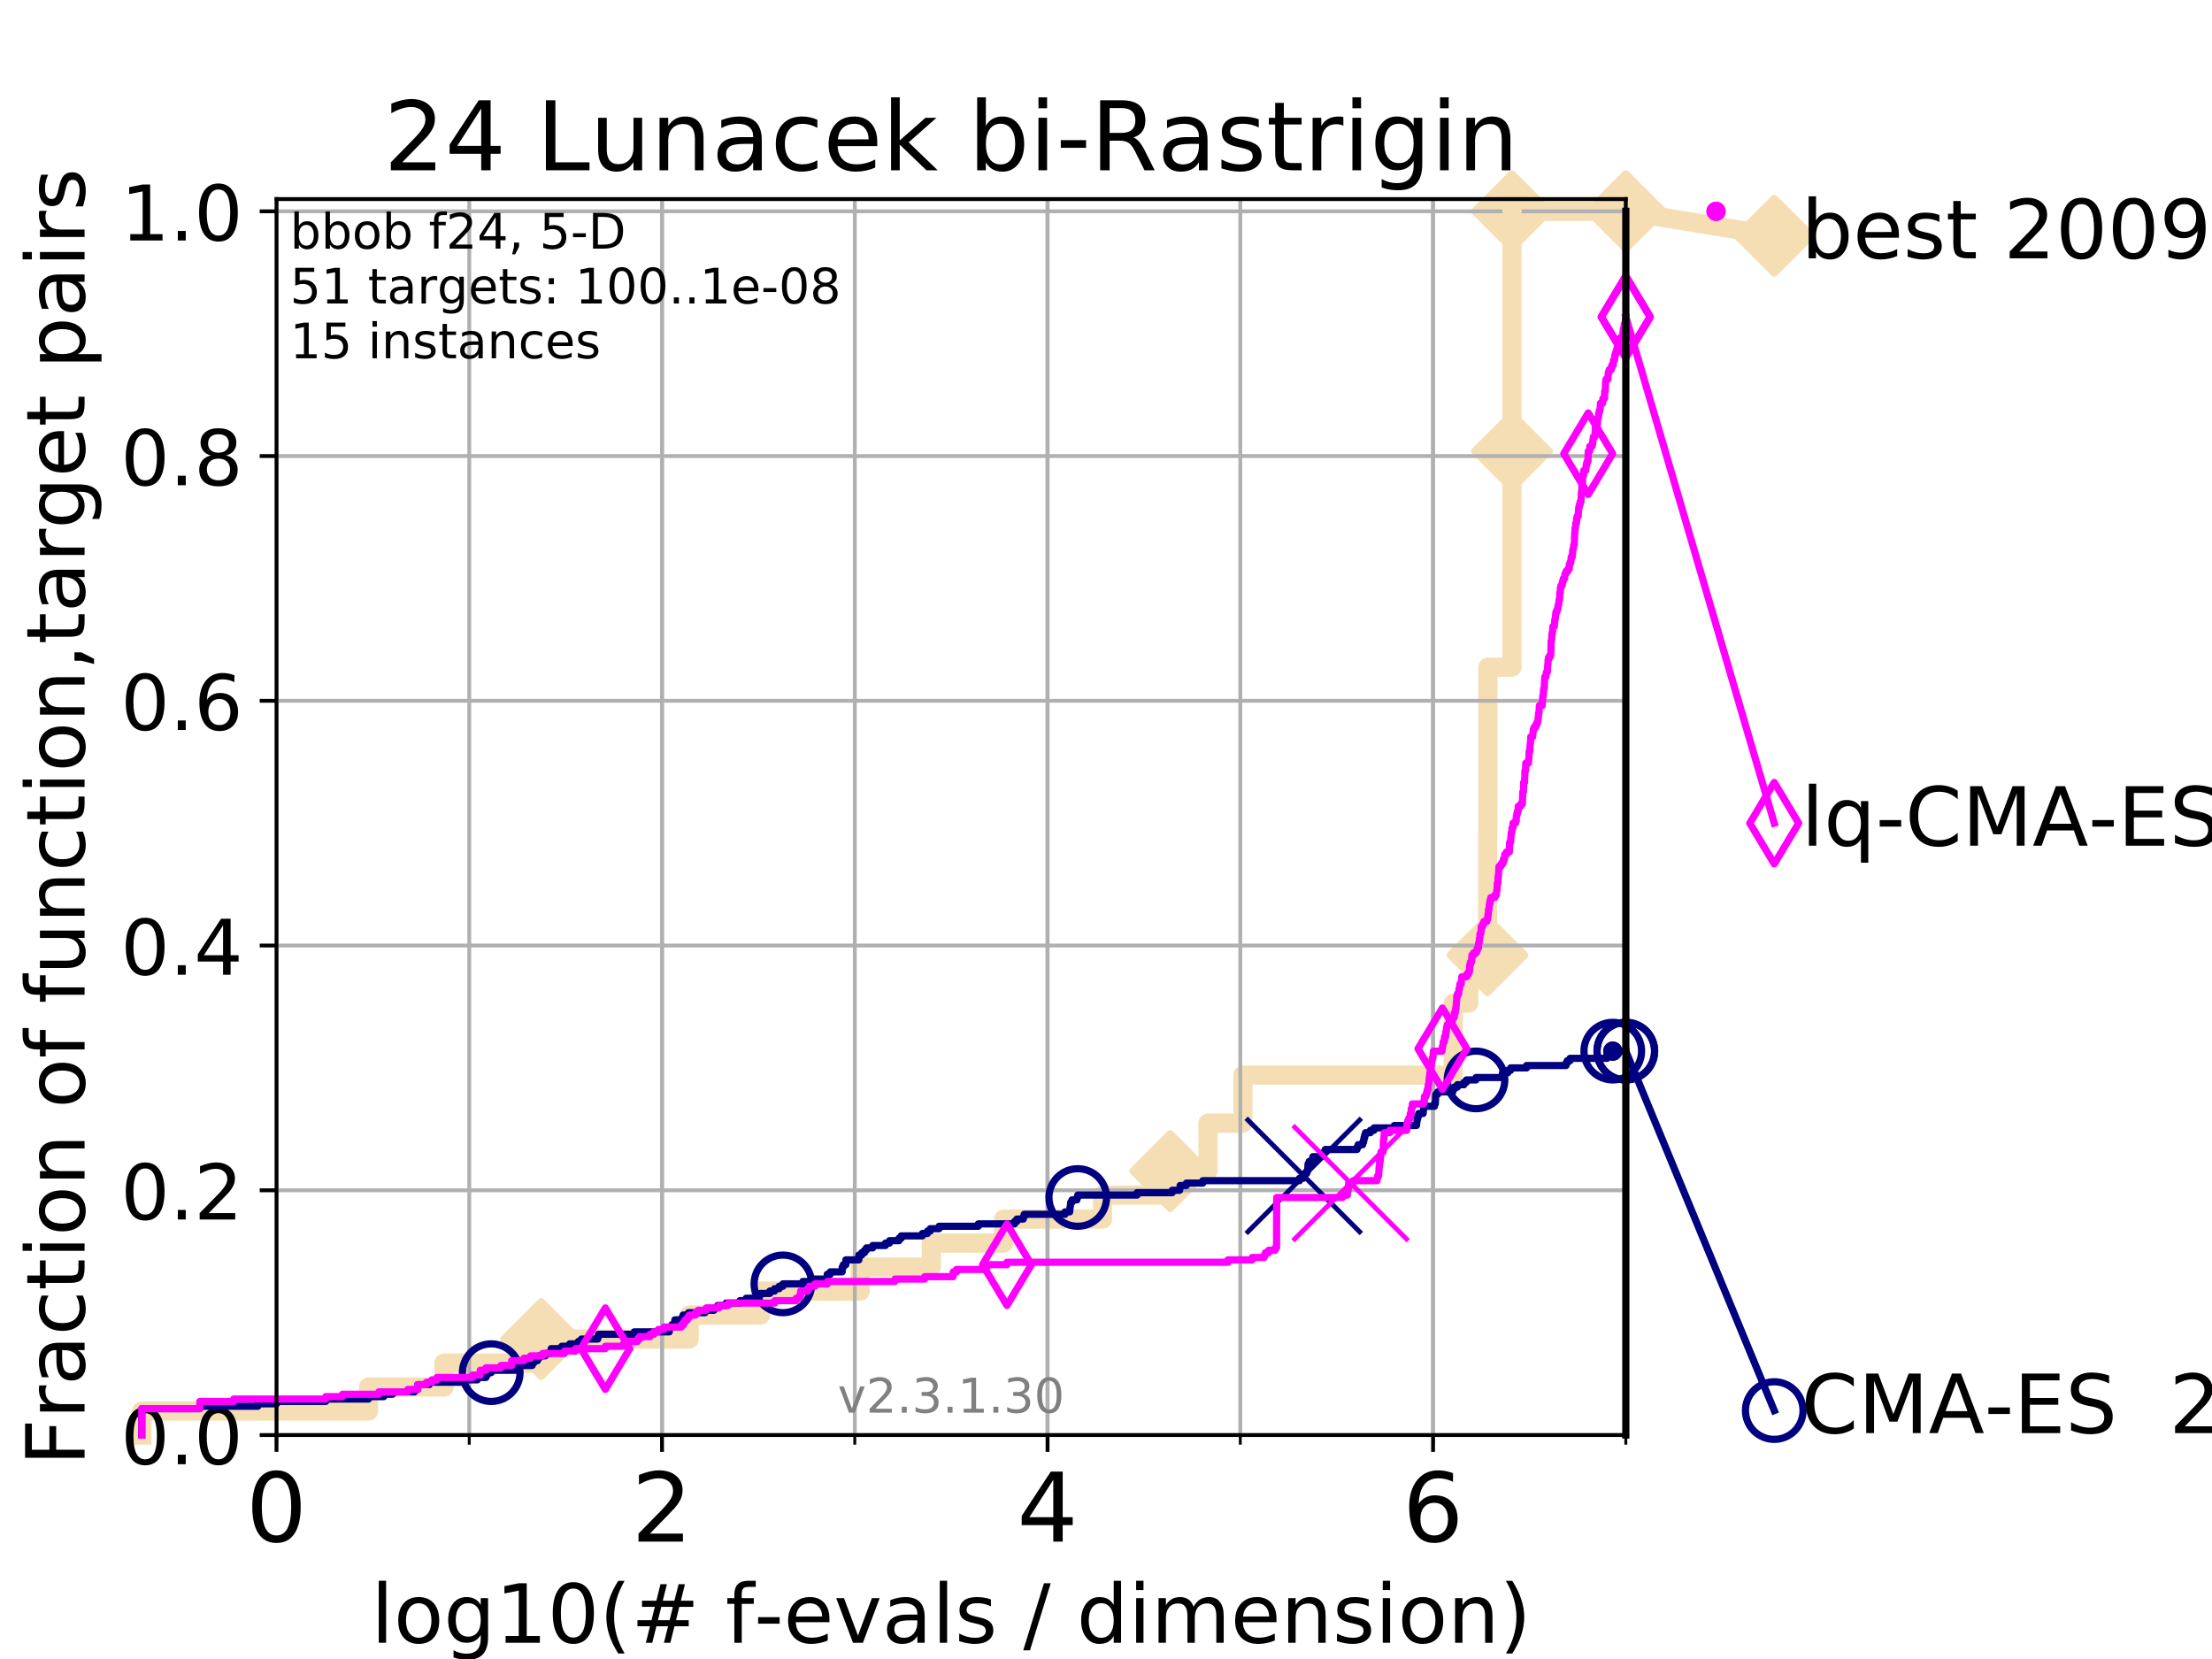 <?xml version="1.0" encoding="utf-8" standalone="no"?>
<!DOCTYPE svg PUBLIC "-//W3C//DTD SVG 1.1//EN"
  "http://www.w3.org/Graphics/SVG/1.1/DTD/svg11.dtd">
<!-- Created with matplotlib (https://matplotlib.org/) -->
<svg height="345.6pt" version="1.1" viewBox="0 0 460.8 345.6" width="460.8pt" xmlns="http://www.w3.org/2000/svg" xmlns:xlink="http://www.w3.org/1999/xlink">
 <defs>
  <style type="text/css">
*{stroke-linecap:butt;stroke-linejoin:round;}
  </style>
 </defs>
 <g id="figure_1">
  <g id="patch_1">
   <path d="M 0 345.6 
L 460.8 345.6 
L 460.8 0 
L 0 0 
z
" style="fill:#ffffff;"/>
  </g>
  <g id="axes_1">
   <g id="patch_2">
    <path d="M 57.6 298.944 
L 338.688 298.944 
L 338.688 41.472 
L 57.6 41.472 
z
" style="fill:#ffffff;"/>
   </g>
   <g id="line2d_1">
    <path d="M 29.533 298.944 
L 29.533 293.946 
L 76.759 293.946 
L 76.759 288.947 
L 92.504 288.947 
L 92.504 283.949 
L 112.73 283.949 
L 112.73 278.95 
L 143.578 278.95 
L 143.578 273.952 
L 158.434 273.952 
L 158.434 268.953 
L 179.184 268.953 
L 179.184 263.955 
L 194.007 263.955 
L 194.007 258.956 
L 209.083 258.956 
L 209.083 253.958 
L 229.671 253.958 
L 229.671 248.959 
L 243.774 248.959 
L 243.774 243.961 
L 251.641 243.961 
L 251.641 238.962 
L 251.65 238.962 
L 251.65 233.964 
L 258.916 233.964 
L 258.916 228.965 
L 258.916 228.965 
L 258.916 223.967 
L 302.721 223.967 
L 302.721 218.968 
L 302.758 218.968 
L 302.758 213.97 
L 302.769 213.97 
L 302.769 208.971 
L 305.963 208.971 
L 305.963 203.973 
L 309.859 203.973 
L 309.859 198.974 
L 309.877 198.974 
L 309.877 193.976 
L 309.889 193.976 
L 309.889 188.977 
L 309.905 188.977 
L 309.905 183.979 
L 309.908 183.979 
L 309.908 178.98 
L 309.91 178.98 
L 309.91 173.982 
L 309.942 173.982 
L 309.942 168.983 
L 309.943 168.983 
L 309.943 163.985 
L 309.947 163.985 
L 309.947 158.986 
L 309.948 158.986 
L 309.948 153.988 
L 309.949 153.988 
L 309.949 148.989 
L 309.949 148.989 
L 309.949 143.991 
L 309.95 143.991 
L 309.95 138.992 
L 314.967 138.992 
L 314.967 133.994 
L 314.968 133.994 
L 314.968 128.995 
L 314.968 128.995 
L 314.968 123.997 
L 314.968 123.997 
L 314.968 118.999 
L 314.969 118.999 
L 314.969 114 
L 314.969 114 
L 314.969 109.002 
L 314.97 109.002 
L 314.97 104.003 
L 314.97 104.003 
L 314.97 99.005 
L 314.97 99.005 
L 314.97 94.006 
L 314.971 94.006 
L 314.971 89.008 
L 314.971 89.008 
L 314.971 84.009 
L 314.971 84.009 
L 314.971 79.011 
L 314.972 79.011 
L 314.972 74.012 
L 314.973 74.012 
L 314.973 69.014 
L 314.973 69.014 
L 314.973 64.015 
L 314.974 64.015 
L 314.974 59.017 
L 314.974 59.017 
L 314.974 54.018 
L 314.974 54.018 
L 314.974 49.02 
L 314.974 49.02 
L 314.974 44.021 
L 338.688 44.021 
" style="fill:none;stroke:#f5deb3;stroke-linecap:square;stroke-width:4;"/>
   </g>
   <g id="line2d_2">
    <defs>
     <path d="M -0 7.778 
L 7.778 0 
L 0 -7.778 
L -7.778 -0 
z
" id="mb7f7b712a2" style="stroke:#f5deb3;stroke-linejoin:miter;stroke-width:1.5;"/>
    </defs>
    <g>
     <use style="fill:#f5deb3;stroke:#f5deb3;stroke-linejoin:miter;stroke-width:1.5;" x="112.73" xlink:href="#mb7f7b712a2" y="278.95"/>
     <use style="fill:#f5deb3;stroke:#f5deb3;stroke-linejoin:miter;stroke-width:1.5;" x="243.774" xlink:href="#mb7f7b712a2" y="243.961"/>
     <use style="fill:#f5deb3;stroke:#f5deb3;stroke-linejoin:miter;stroke-width:1.5;" x="309.859" xlink:href="#mb7f7b712a2" y="198.974"/>
     <use style="fill:#f5deb3;stroke:#f5deb3;stroke-linejoin:miter;stroke-width:1.5;" x="314.971" xlink:href="#mb7f7b712a2" y="94.006"/>
     <use style="fill:#f5deb3;stroke:#f5deb3;stroke-linejoin:miter;stroke-width:1.5;" x="314.974" xlink:href="#mb7f7b712a2" y="44.021"/>
     <use style="fill:#f5deb3;stroke:#f5deb3;stroke-linejoin:miter;stroke-width:1.5;" x="338.688" xlink:href="#mb7f7b712a2" y="44.021"/>
    </g>
   </g>
   <g id="line2d_3">
    <path style="fill:none;stroke:#f5deb3;stroke-linecap:square;stroke-width:4;"/>
    <g/>
   </g>
   <g id="line2d_4">
    <path d="M 338.688 44.021 
L 369.608 49.12 
" style="fill:none;stroke:#f5deb3;stroke-linecap:square;stroke-width:4;"/>
    <g>
     <use style="fill:#f5deb3;stroke:#f5deb3;stroke-linejoin:miter;stroke-width:1.5;" x="338.688" xlink:href="#mb7f7b712a2" y="44.021"/>
     <use style="fill:#f5deb3;stroke:#f5deb3;stroke-linejoin:miter;stroke-width:1.5;" x="369.608" xlink:href="#mb7f7b712a2" y="49.12"/>
    </g>
   </g>
   <g id="matplotlib.axis_1">
    <g id="xtick_1">
     <g id="line2d_5">
      <path clip-path="url(#p475946f55c)" d="M 57.6 298.944 
L 57.6 41.472 
" style="fill:none;stroke:#b0b0b0;stroke-linecap:square;stroke-width:0.8;"/>
     </g>
     <g id="line2d_6">
      <defs>
       <path d="M 0 0 
L 0 3.5 
" id="m23ae228da1" style="stroke:#000000;stroke-width:0.8;"/>
      </defs>
      <g>
       <use style="stroke:#000000;stroke-width:0.8;" x="57.6" xlink:href="#m23ae228da1" y="298.944"/>
      </g>
     </g>
     <g id="text_1">
      <!-- 0 -->
      <defs>
       <path d="M 31.781 66.406 
Q 24.172 66.406 20.328 58.906 
Q 16.5 51.422 16.5 36.375 
Q 16.5 21.391 20.328 13.891 
Q 24.172 6.391 31.781 6.391 
Q 39.453 6.391 43.281 13.891 
Q 47.125 21.391 47.125 36.375 
Q 47.125 51.422 43.281 58.906 
Q 39.453 66.406 31.781 66.406 
z
M 31.781 74.219 
Q 44.047 74.219 50.516 64.516 
Q 56.984 54.828 56.984 36.375 
Q 56.984 17.969 50.516 8.266 
Q 44.047 -1.422 31.781 -1.422 
Q 19.531 -1.422 13.062 8.266 
Q 6.594 17.969 6.594 36.375 
Q 6.594 54.828 13.062 64.516 
Q 19.531 74.219 31.781 74.219 
z
" id="DejaVuSans-48"/>
      </defs>
      <g transform="translate(51.237 321.141)scale(0.2 -0.2)">
       <use xlink:href="#DejaVuSans-48"/>
      </g>
     </g>
    </g>
    <g id="xtick_2">
     <g id="line2d_7">
      <path clip-path="url(#p475946f55c)" d="M 137.911 298.944 
L 137.911 41.472 
" style="fill:none;stroke:#b0b0b0;stroke-linecap:square;stroke-width:0.8;"/>
     </g>
     <g id="line2d_8">
      <g>
       <use style="stroke:#000000;stroke-width:0.8;" x="137.911" xlink:href="#m23ae228da1" y="298.944"/>
      </g>
     </g>
     <g id="text_2">
      <!-- 2 -->
      <defs>
       <path d="M 19.188 8.297 
L 53.609 8.297 
L 53.609 0 
L 7.328 0 
L 7.328 8.297 
Q 12.938 14.109 22.625 23.891 
Q 32.328 33.688 34.812 36.531 
Q 39.547 41.844 41.422 45.531 
Q 43.312 49.219 43.312 52.781 
Q 43.312 58.594 39.234 62.25 
Q 35.156 65.922 28.609 65.922 
Q 23.969 65.922 18.812 64.312 
Q 13.672 62.703 7.812 59.422 
L 7.812 69.391 
Q 13.766 71.781 18.938 73 
Q 24.125 74.219 28.422 74.219 
Q 39.75 74.219 46.484 68.547 
Q 53.219 62.891 53.219 53.422 
Q 53.219 48.922 51.531 44.891 
Q 49.859 40.875 45.406 35.406 
Q 44.188 33.984 37.641 27.219 
Q 31.109 20.453 19.188 8.297 
z
" id="DejaVuSans-50"/>
      </defs>
      <g transform="translate(131.548 321.141)scale(0.2 -0.2)">
       <use xlink:href="#DejaVuSans-50"/>
      </g>
     </g>
    </g>
    <g id="xtick_3">
     <g id="line2d_9">
      <path clip-path="url(#p475946f55c)" d="M 218.222 298.944 
L 218.222 41.472 
" style="fill:none;stroke:#b0b0b0;stroke-linecap:square;stroke-width:0.8;"/>
     </g>
     <g id="line2d_10">
      <g>
       <use style="stroke:#000000;stroke-width:0.8;" x="218.222" xlink:href="#m23ae228da1" y="298.944"/>
      </g>
     </g>
     <g id="text_3">
      <!-- 4 -->
      <defs>
       <path d="M 37.797 64.312 
L 12.891 25.391 
L 37.797 25.391 
z
M 35.203 72.906 
L 47.609 72.906 
L 47.609 25.391 
L 58.016 25.391 
L 58.016 17.188 
L 47.609 17.188 
L 47.609 0 
L 37.797 0 
L 37.797 17.188 
L 4.891 17.188 
L 4.891 26.703 
z
" id="DejaVuSans-52"/>
      </defs>
      <g transform="translate(211.859 321.141)scale(0.2 -0.2)">
       <use xlink:href="#DejaVuSans-52"/>
      </g>
     </g>
    </g>
    <g id="xtick_4">
     <g id="line2d_11">
      <path clip-path="url(#p475946f55c)" d="M 298.533 298.944 
L 298.533 41.472 
" style="fill:none;stroke:#b0b0b0;stroke-linecap:square;stroke-width:0.8;"/>
     </g>
     <g id="line2d_12">
      <g>
       <use style="stroke:#000000;stroke-width:0.8;" x="298.533" xlink:href="#m23ae228da1" y="298.944"/>
      </g>
     </g>
     <g id="text_4">
      <!-- 6 -->
      <defs>
       <path d="M 33.016 40.375 
Q 26.375 40.375 22.484 35.828 
Q 18.609 31.297 18.609 23.391 
Q 18.609 15.531 22.484 10.953 
Q 26.375 6.391 33.016 6.391 
Q 39.656 6.391 43.531 10.953 
Q 47.406 15.531 47.406 23.391 
Q 47.406 31.297 43.531 35.828 
Q 39.656 40.375 33.016 40.375 
z
M 52.594 71.297 
L 52.594 62.312 
Q 48.875 64.062 45.094 64.984 
Q 41.312 65.922 37.594 65.922 
Q 27.828 65.922 22.672 59.328 
Q 17.531 52.734 16.797 39.406 
Q 19.672 43.656 24.016 45.922 
Q 28.375 48.188 33.594 48.188 
Q 44.578 48.188 50.953 41.516 
Q 57.328 34.859 57.328 23.391 
Q 57.328 12.156 50.688 5.359 
Q 44.047 -1.422 33.016 -1.422 
Q 20.359 -1.422 13.672 8.266 
Q 6.984 17.969 6.984 36.375 
Q 6.984 53.656 15.188 63.938 
Q 23.391 74.219 37.203 74.219 
Q 40.922 74.219 44.703 73.484 
Q 48.484 72.75 52.594 71.297 
z
" id="DejaVuSans-54"/>
      </defs>
      <g transform="translate(292.17 321.141)scale(0.2 -0.2)">
       <use xlink:href="#DejaVuSans-54"/>
      </g>
     </g>
    </g>
    <g id="xtick_5">
     <g id="line2d_13">
      <path clip-path="url(#p475946f55c)" d="M 57.6 298.944 
L 57.6 41.472 
" style="fill:none;stroke:#b0b0b0;stroke-linecap:square;stroke-width:0.8;"/>
     </g>
     <g id="line2d_14">
      <defs>
       <path d="M 0 0 
L 0 2 
" id="m914121625d" style="stroke:#000000;stroke-width:0.6;"/>
      </defs>
      <g>
       <use style="stroke:#000000;stroke-width:0.6;" x="57.6" xlink:href="#m914121625d" y="298.944"/>
      </g>
     </g>
    </g>
    <g id="xtick_6">
     <g id="line2d_15">
      <path clip-path="url(#p475946f55c)" d="M 97.755 298.944 
L 97.755 41.472 
" style="fill:none;stroke:#b0b0b0;stroke-linecap:square;stroke-width:0.8;"/>
     </g>
     <g id="line2d_16">
      <g>
       <use style="stroke:#000000;stroke-width:0.6;" x="97.755" xlink:href="#m914121625d" y="298.944"/>
      </g>
     </g>
    </g>
    <g id="xtick_7">
     <g id="line2d_17">
      <path clip-path="url(#p475946f55c)" d="M 137.911 298.944 
L 137.911 41.472 
" style="fill:none;stroke:#b0b0b0;stroke-linecap:square;stroke-width:0.8;"/>
     </g>
     <g id="line2d_18">
      <g>
       <use style="stroke:#000000;stroke-width:0.6;" x="137.911" xlink:href="#m914121625d" y="298.944"/>
      </g>
     </g>
    </g>
    <g id="xtick_8">
     <g id="line2d_19">
      <path clip-path="url(#p475946f55c)" d="M 178.066 298.944 
L 178.066 41.472 
" style="fill:none;stroke:#b0b0b0;stroke-linecap:square;stroke-width:0.8;"/>
     </g>
     <g id="line2d_20">
      <g>
       <use style="stroke:#000000;stroke-width:0.6;" x="178.066" xlink:href="#m914121625d" y="298.944"/>
      </g>
     </g>
    </g>
    <g id="xtick_9">
     <g id="line2d_21">
      <path clip-path="url(#p475946f55c)" d="M 218.222 298.944 
L 218.222 41.472 
" style="fill:none;stroke:#b0b0b0;stroke-linecap:square;stroke-width:0.8;"/>
     </g>
     <g id="line2d_22">
      <g>
       <use style="stroke:#000000;stroke-width:0.6;" x="218.222" xlink:href="#m914121625d" y="298.944"/>
      </g>
     </g>
    </g>
    <g id="xtick_10">
     <g id="line2d_23">
      <path clip-path="url(#p475946f55c)" d="M 258.377 298.944 
L 258.377 41.472 
" style="fill:none;stroke:#b0b0b0;stroke-linecap:square;stroke-width:0.8;"/>
     </g>
     <g id="line2d_24">
      <g>
       <use style="stroke:#000000;stroke-width:0.6;" x="258.377" xlink:href="#m914121625d" y="298.944"/>
      </g>
     </g>
    </g>
    <g id="xtick_11">
     <g id="line2d_25">
      <path clip-path="url(#p475946f55c)" d="M 298.533 298.944 
L 298.533 41.472 
" style="fill:none;stroke:#b0b0b0;stroke-linecap:square;stroke-width:0.8;"/>
     </g>
     <g id="line2d_26">
      <g>
       <use style="stroke:#000000;stroke-width:0.6;" x="298.533" xlink:href="#m914121625d" y="298.944"/>
      </g>
     </g>
    </g>
    <g id="xtick_12">
     <g id="line2d_27">
      <path clip-path="url(#p475946f55c)" d="M 338.688 298.944 
L 338.688 41.472 
" style="fill:none;stroke:#b0b0b0;stroke-linecap:square;stroke-width:0.8;"/>
     </g>
     <g id="line2d_28">
      <g>
       <use style="stroke:#000000;stroke-width:0.6;" x="338.688" xlink:href="#m914121625d" y="298.944"/>
      </g>
     </g>
    </g>
    <g id="text_5">
     <!-- log10(# f-evals / dimension) -->
     <defs>
      <path d="M 9.422 75.984 
L 18.406 75.984 
L 18.406 0 
L 9.422 0 
z
" id="DejaVuSans-108"/>
      <path d="M 30.609 48.391 
Q 23.391 48.391 19.188 42.75 
Q 14.984 37.109 14.984 27.297 
Q 14.984 17.484 19.156 11.844 
Q 23.344 6.203 30.609 6.203 
Q 37.797 6.203 41.984 11.859 
Q 46.188 17.531 46.188 27.297 
Q 46.188 37.016 41.984 42.703 
Q 37.797 48.391 30.609 48.391 
z
M 30.609 56 
Q 42.328 56 49.016 48.375 
Q 55.719 40.766 55.719 27.297 
Q 55.719 13.875 49.016 6.219 
Q 42.328 -1.422 30.609 -1.422 
Q 18.844 -1.422 12.172 6.219 
Q 5.516 13.875 5.516 27.297 
Q 5.516 40.766 12.172 48.375 
Q 18.844 56 30.609 56 
z
" id="DejaVuSans-111"/>
      <path d="M 45.406 27.984 
Q 45.406 37.75 41.375 43.109 
Q 37.359 48.484 30.078 48.484 
Q 22.859 48.484 18.828 43.109 
Q 14.797 37.75 14.797 27.984 
Q 14.797 18.266 18.828 12.891 
Q 22.859 7.516 30.078 7.516 
Q 37.359 7.516 41.375 12.891 
Q 45.406 18.266 45.406 27.984 
z
M 54.391 6.781 
Q 54.391 -7.172 48.188 -13.984 
Q 42 -20.797 29.203 -20.797 
Q 24.469 -20.797 20.266 -20.094 
Q 16.062 -19.391 12.109 -17.922 
L 12.109 -9.188 
Q 16.062 -11.328 19.922 -12.344 
Q 23.781 -13.375 27.781 -13.375 
Q 36.625 -13.375 41.016 -8.766 
Q 45.406 -4.156 45.406 5.172 
L 45.406 9.625 
Q 42.625 4.781 38.281 2.391 
Q 33.938 0 27.875 0 
Q 17.828 0 11.672 7.656 
Q 5.516 15.328 5.516 27.984 
Q 5.516 40.672 11.672 48.328 
Q 17.828 56 27.875 56 
Q 33.938 56 38.281 53.609 
Q 42.625 51.219 45.406 46.391 
L 45.406 54.688 
L 54.391 54.688 
z
" id="DejaVuSans-103"/>
      <path d="M 12.406 8.297 
L 28.516 8.297 
L 28.516 63.922 
L 10.984 60.406 
L 10.984 69.391 
L 28.422 72.906 
L 38.281 72.906 
L 38.281 8.297 
L 54.391 8.297 
L 54.391 0 
L 12.406 0 
z
" id="DejaVuSans-49"/>
      <path d="M 31 75.875 
Q 24.469 64.656 21.281 53.656 
Q 18.109 42.672 18.109 31.391 
Q 18.109 20.125 21.312 9.062 
Q 24.516 -2 31 -13.188 
L 23.188 -13.188 
Q 15.875 -1.703 12.234 9.375 
Q 8.594 20.453 8.594 31.391 
Q 8.594 42.281 12.203 53.312 
Q 15.828 64.359 23.188 75.875 
z
" id="DejaVuSans-40"/>
      <path d="M 51.125 44 
L 36.922 44 
L 32.812 27.688 
L 47.125 27.688 
z
M 43.797 71.781 
L 38.719 51.516 
L 52.984 51.516 
L 58.109 71.781 
L 65.922 71.781 
L 60.891 51.516 
L 76.125 51.516 
L 76.125 44 
L 58.984 44 
L 54.984 27.688 
L 70.516 27.688 
L 70.516 20.219 
L 53.078 20.219 
L 48 0 
L 40.188 0 
L 45.219 20.219 
L 30.906 20.219 
L 25.875 0 
L 18.016 0 
L 23.094 20.219 
L 7.719 20.219 
L 7.719 27.688 
L 24.906 27.688 
L 29 44 
L 13.281 44 
L 13.281 51.516 
L 30.906 51.516 
L 35.891 71.781 
z
" id="DejaVuSans-35"/>
      <path id="DejaVuSans-32"/>
      <path d="M 37.109 75.984 
L 37.109 68.5 
L 28.516 68.5 
Q 23.688 68.5 21.797 66.547 
Q 19.922 64.594 19.922 59.516 
L 19.922 54.688 
L 34.719 54.688 
L 34.719 47.703 
L 19.922 47.703 
L 19.922 0 
L 10.891 0 
L 10.891 47.703 
L 2.297 47.703 
L 2.297 54.688 
L 10.891 54.688 
L 10.891 58.5 
Q 10.891 67.625 15.141 71.797 
Q 19.391 75.984 28.609 75.984 
z
" id="DejaVuSans-102"/>
      <path d="M 4.891 31.391 
L 31.203 31.391 
L 31.203 23.391 
L 4.891 23.391 
z
" id="DejaVuSans-45"/>
      <path d="M 56.203 29.594 
L 56.203 25.203 
L 14.891 25.203 
Q 15.484 15.922 20.484 11.062 
Q 25.484 6.203 34.422 6.203 
Q 39.594 6.203 44.453 7.469 
Q 49.312 8.734 54.109 11.281 
L 54.109 2.781 
Q 49.266 0.734 44.188 -0.344 
Q 39.109 -1.422 33.891 -1.422 
Q 20.797 -1.422 13.156 6.188 
Q 5.516 13.812 5.516 26.812 
Q 5.516 40.234 12.766 48.109 
Q 20.016 56 32.328 56 
Q 43.359 56 49.781 48.891 
Q 56.203 41.797 56.203 29.594 
z
M 47.219 32.234 
Q 47.125 39.594 43.094 43.984 
Q 39.062 48.391 32.422 48.391 
Q 24.906 48.391 20.391 44.141 
Q 15.875 39.891 15.188 32.172 
z
" id="DejaVuSans-101"/>
      <path d="M 2.984 54.688 
L 12.5 54.688 
L 29.594 8.797 
L 46.688 54.688 
L 56.203 54.688 
L 35.688 0 
L 23.484 0 
z
" id="DejaVuSans-118"/>
      <path d="M 34.281 27.484 
Q 23.391 27.484 19.188 25 
Q 14.984 22.516 14.984 16.5 
Q 14.984 11.719 18.141 8.906 
Q 21.297 6.109 26.703 6.109 
Q 34.188 6.109 38.703 11.406 
Q 43.219 16.703 43.219 25.484 
L 43.219 27.484 
z
M 52.203 31.203 
L 52.203 0 
L 43.219 0 
L 43.219 8.297 
Q 40.141 3.328 35.547 0.953 
Q 30.953 -1.422 24.312 -1.422 
Q 15.922 -1.422 10.953 3.297 
Q 6 8.016 6 15.922 
Q 6 25.141 12.172 29.828 
Q 18.359 34.516 30.609 34.516 
L 43.219 34.516 
L 43.219 35.406 
Q 43.219 41.609 39.141 45 
Q 35.062 48.391 27.688 48.391 
Q 23 48.391 18.547 47.266 
Q 14.109 46.141 10.016 43.891 
L 10.016 52.203 
Q 14.938 54.109 19.578 55.047 
Q 24.219 56 28.609 56 
Q 40.484 56 46.344 49.844 
Q 52.203 43.703 52.203 31.203 
z
" id="DejaVuSans-97"/>
      <path d="M 44.281 53.078 
L 44.281 44.578 
Q 40.484 46.531 36.375 47.5 
Q 32.281 48.484 27.875 48.484 
Q 21.188 48.484 17.844 46.438 
Q 14.5 44.391 14.5 40.281 
Q 14.5 37.156 16.891 35.375 
Q 19.281 33.594 26.516 31.984 
L 29.594 31.297 
Q 39.156 29.25 43.188 25.516 
Q 47.219 21.781 47.219 15.094 
Q 47.219 7.469 41.188 3.016 
Q 35.156 -1.422 24.609 -1.422 
Q 20.219 -1.422 15.453 -0.562 
Q 10.688 0.297 5.422 2 
L 5.422 11.281 
Q 10.406 8.688 15.234 7.391 
Q 20.062 6.109 24.812 6.109 
Q 31.156 6.109 34.562 8.281 
Q 37.984 10.453 37.984 14.406 
Q 37.984 18.062 35.516 20.016 
Q 33.062 21.969 24.703 23.781 
L 21.578 24.516 
Q 13.234 26.266 9.516 29.906 
Q 5.812 33.547 5.812 39.891 
Q 5.812 47.609 11.281 51.797 
Q 16.75 56 26.812 56 
Q 31.781 56 36.172 55.266 
Q 40.578 54.547 44.281 53.078 
z
" id="DejaVuSans-115"/>
      <path d="M 25.391 72.906 
L 33.688 72.906 
L 8.297 -9.281 
L 0 -9.281 
z
" id="DejaVuSans-47"/>
      <path d="M 45.406 46.391 
L 45.406 75.984 
L 54.391 75.984 
L 54.391 0 
L 45.406 0 
L 45.406 8.203 
Q 42.578 3.328 38.25 0.953 
Q 33.938 -1.422 27.875 -1.422 
Q 17.969 -1.422 11.734 6.484 
Q 5.516 14.406 5.516 27.297 
Q 5.516 40.188 11.734 48.094 
Q 17.969 56 27.875 56 
Q 33.938 56 38.25 53.625 
Q 42.578 51.266 45.406 46.391 
z
M 14.797 27.297 
Q 14.797 17.391 18.875 11.75 
Q 22.953 6.109 30.078 6.109 
Q 37.203 6.109 41.297 11.75 
Q 45.406 17.391 45.406 27.297 
Q 45.406 37.203 41.297 42.844 
Q 37.203 48.484 30.078 48.484 
Q 22.953 48.484 18.875 42.844 
Q 14.797 37.203 14.797 27.297 
z
" id="DejaVuSans-100"/>
      <path d="M 9.422 54.688 
L 18.406 54.688 
L 18.406 0 
L 9.422 0 
z
M 9.422 75.984 
L 18.406 75.984 
L 18.406 64.594 
L 9.422 64.594 
z
" id="DejaVuSans-105"/>
      <path d="M 52 44.188 
Q 55.375 50.25 60.062 53.125 
Q 64.75 56 71.094 56 
Q 79.641 56 84.281 50.016 
Q 88.922 44.047 88.922 33.016 
L 88.922 0 
L 79.891 0 
L 79.891 32.719 
Q 79.891 40.578 77.094 44.375 
Q 74.312 48.188 68.609 48.188 
Q 61.625 48.188 57.562 43.547 
Q 53.516 38.922 53.516 30.906 
L 53.516 0 
L 44.484 0 
L 44.484 32.719 
Q 44.484 40.625 41.703 44.406 
Q 38.922 48.188 33.109 48.188 
Q 26.219 48.188 22.156 43.531 
Q 18.109 38.875 18.109 30.906 
L 18.109 0 
L 9.078 0 
L 9.078 54.688 
L 18.109 54.688 
L 18.109 46.188 
Q 21.188 51.219 25.484 53.609 
Q 29.781 56 35.688 56 
Q 41.656 56 45.828 52.969 
Q 50 49.953 52 44.188 
z
" id="DejaVuSans-109"/>
      <path d="M 54.891 33.016 
L 54.891 0 
L 45.906 0 
L 45.906 32.719 
Q 45.906 40.484 42.875 44.328 
Q 39.844 48.188 33.797 48.188 
Q 26.516 48.188 22.312 43.547 
Q 18.109 38.922 18.109 30.906 
L 18.109 0 
L 9.078 0 
L 9.078 54.688 
L 18.109 54.688 
L 18.109 46.188 
Q 21.344 51.125 25.703 53.562 
Q 30.078 56 35.797 56 
Q 45.219 56 50.047 50.172 
Q 54.891 44.344 54.891 33.016 
z
" id="DejaVuSans-110"/>
      <path d="M 8.016 75.875 
L 15.828 75.875 
Q 23.141 64.359 26.781 53.312 
Q 30.422 42.281 30.422 31.391 
Q 30.422 20.453 26.781 9.375 
Q 23.141 -1.703 15.828 -13.188 
L 8.016 -13.188 
Q 14.5 -2 17.703 9.062 
Q 20.906 20.125 20.906 31.391 
Q 20.906 42.672 17.703 53.656 
Q 14.5 64.656 8.016 75.875 
z
" id="DejaVuSans-41"/>
     </defs>
     <g transform="translate(77.303 342.218)scale(0.17 -0.17)">
      <use xlink:href="#DejaVuSans-108"/>
      <use x="27.783" xlink:href="#DejaVuSans-111"/>
      <use x="88.965" xlink:href="#DejaVuSans-103"/>
      <use x="152.441" xlink:href="#DejaVuSans-49"/>
      <use x="216.064" xlink:href="#DejaVuSans-48"/>
      <use x="279.688" xlink:href="#DejaVuSans-40"/>
      <use x="318.701" xlink:href="#DejaVuSans-35"/>
      <use x="402.49" xlink:href="#DejaVuSans-32"/>
      <use x="434.277" xlink:href="#DejaVuSans-102"/>
      <use x="469.404" xlink:href="#DejaVuSans-45"/>
      <use x="505.488" xlink:href="#DejaVuSans-101"/>
      <use x="567.012" xlink:href="#DejaVuSans-118"/>
      <use x="626.191" xlink:href="#DejaVuSans-97"/>
      <use x="687.471" xlink:href="#DejaVuSans-108"/>
      <use x="715.254" xlink:href="#DejaVuSans-115"/>
      <use x="767.354" xlink:href="#DejaVuSans-32"/>
      <use x="799.141" xlink:href="#DejaVuSans-47"/>
      <use x="832.832" xlink:href="#DejaVuSans-32"/>
      <use x="864.619" xlink:href="#DejaVuSans-100"/>
      <use x="928.096" xlink:href="#DejaVuSans-105"/>
      <use x="955.879" xlink:href="#DejaVuSans-109"/>
      <use x="1053.291" xlink:href="#DejaVuSans-101"/>
      <use x="1114.814" xlink:href="#DejaVuSans-110"/>
      <use x="1178.193" xlink:href="#DejaVuSans-115"/>
      <use x="1230.293" xlink:href="#DejaVuSans-105"/>
      <use x="1258.076" xlink:href="#DejaVuSans-111"/>
      <use x="1319.258" xlink:href="#DejaVuSans-110"/>
      <use x="1382.637" xlink:href="#DejaVuSans-41"/>
     </g>
    </g>
   </g>
   <g id="matplotlib.axis_2">
    <g id="ytick_1">
     <g id="line2d_29">
      <path clip-path="url(#p475946f55c)" d="M 57.6 298.944 
L 338.688 298.944 
" style="fill:none;stroke:#b0b0b0;stroke-linecap:square;stroke-width:0.8;"/>
     </g>
     <g id="line2d_30">
      <defs>
       <path d="M 0 0 
L -3.5 0 
" id="m371faa7e46" style="stroke:#000000;stroke-width:0.8;"/>
      </defs>
      <g>
       <use style="stroke:#000000;stroke-width:0.8;" x="57.6" xlink:href="#m371faa7e46" y="298.944"/>
      </g>
     </g>
     <g id="text_6">
      <!-- 0.0 -->
      <defs>
       <path d="M 10.688 12.406 
L 21 12.406 
L 21 0 
L 10.688 0 
z
" id="DejaVuSans-46"/>
      </defs>
      <g transform="translate(25.155 305.023)scale(0.16 -0.16)">
       <use xlink:href="#DejaVuSans-48"/>
       <use x="63.623" xlink:href="#DejaVuSans-46"/>
       <use x="95.41" xlink:href="#DejaVuSans-48"/>
      </g>
     </g>
    </g>
    <g id="ytick_2">
     <g id="line2d_31">
      <path clip-path="url(#p475946f55c)" d="M 57.6 247.959 
L 338.688 247.959 
" style="fill:none;stroke:#b0b0b0;stroke-linecap:square;stroke-width:0.8;"/>
     </g>
     <g id="line2d_32">
      <g>
       <use style="stroke:#000000;stroke-width:0.8;" x="57.6" xlink:href="#m371faa7e46" y="247.959"/>
      </g>
     </g>
     <g id="text_7">
      <!-- 0.2 -->
      <g transform="translate(25.155 254.038)scale(0.16 -0.16)">
       <use xlink:href="#DejaVuSans-48"/>
       <use x="63.623" xlink:href="#DejaVuSans-46"/>
       <use x="95.41" xlink:href="#DejaVuSans-50"/>
      </g>
     </g>
    </g>
    <g id="ytick_3">
     <g id="line2d_33">
      <path clip-path="url(#p475946f55c)" d="M 57.6 196.975 
L 338.688 196.975 
" style="fill:none;stroke:#b0b0b0;stroke-linecap:square;stroke-width:0.8;"/>
     </g>
     <g id="line2d_34">
      <g>
       <use style="stroke:#000000;stroke-width:0.8;" x="57.6" xlink:href="#m371faa7e46" y="196.975"/>
      </g>
     </g>
     <g id="text_8">
      <!-- 0.4 -->
      <g transform="translate(25.155 203.054)scale(0.16 -0.16)">
       <use xlink:href="#DejaVuSans-48"/>
       <use x="63.623" xlink:href="#DejaVuSans-46"/>
       <use x="95.41" xlink:href="#DejaVuSans-52"/>
      </g>
     </g>
    </g>
    <g id="ytick_4">
     <g id="line2d_35">
      <path clip-path="url(#p475946f55c)" d="M 57.6 145.99 
L 338.688 145.99 
" style="fill:none;stroke:#b0b0b0;stroke-linecap:square;stroke-width:0.8;"/>
     </g>
     <g id="line2d_36">
      <g>
       <use style="stroke:#000000;stroke-width:0.8;" x="57.6" xlink:href="#m371faa7e46" y="145.99"/>
      </g>
     </g>
     <g id="text_9">
      <!-- 0.6 -->
      <g transform="translate(25.155 152.069)scale(0.16 -0.16)">
       <use xlink:href="#DejaVuSans-48"/>
       <use x="63.623" xlink:href="#DejaVuSans-46"/>
       <use x="95.41" xlink:href="#DejaVuSans-54"/>
      </g>
     </g>
    </g>
    <g id="ytick_5">
     <g id="line2d_37">
      <path clip-path="url(#p475946f55c)" d="M 57.6 95.006 
L 338.688 95.006 
" style="fill:none;stroke:#b0b0b0;stroke-linecap:square;stroke-width:0.8;"/>
     </g>
     <g id="line2d_38">
      <g>
       <use style="stroke:#000000;stroke-width:0.8;" x="57.6" xlink:href="#m371faa7e46" y="95.006"/>
      </g>
     </g>
     <g id="text_10">
      <!-- 0.8 -->
      <defs>
       <path d="M 31.781 34.625 
Q 24.75 34.625 20.719 30.859 
Q 16.703 27.094 16.703 20.516 
Q 16.703 13.922 20.719 10.156 
Q 24.75 6.391 31.781 6.391 
Q 38.812 6.391 42.859 10.172 
Q 46.922 13.969 46.922 20.516 
Q 46.922 27.094 42.891 30.859 
Q 38.875 34.625 31.781 34.625 
z
M 21.922 38.812 
Q 15.578 40.375 12.031 44.719 
Q 8.5 49.078 8.5 55.328 
Q 8.5 64.062 14.719 69.141 
Q 20.953 74.219 31.781 74.219 
Q 42.672 74.219 48.875 69.141 
Q 55.078 64.062 55.078 55.328 
Q 55.078 49.078 51.531 44.719 
Q 48 40.375 41.703 38.812 
Q 48.828 37.156 52.797 32.312 
Q 56.781 27.484 56.781 20.516 
Q 56.781 9.906 50.312 4.234 
Q 43.844 -1.422 31.781 -1.422 
Q 19.734 -1.422 13.25 4.234 
Q 6.781 9.906 6.781 20.516 
Q 6.781 27.484 10.781 32.312 
Q 14.797 37.156 21.922 38.812 
z
M 18.312 54.391 
Q 18.312 48.734 21.844 45.562 
Q 25.391 42.391 31.781 42.391 
Q 38.141 42.391 41.719 45.562 
Q 45.312 48.734 45.312 54.391 
Q 45.312 60.062 41.719 63.234 
Q 38.141 66.406 31.781 66.406 
Q 25.391 66.406 21.844 63.234 
Q 18.312 60.062 18.312 54.391 
z
" id="DejaVuSans-56"/>
      </defs>
      <g transform="translate(25.155 101.085)scale(0.16 -0.16)">
       <use xlink:href="#DejaVuSans-48"/>
       <use x="63.623" xlink:href="#DejaVuSans-46"/>
       <use x="95.41" xlink:href="#DejaVuSans-56"/>
      </g>
     </g>
    </g>
    <g id="ytick_6">
     <g id="line2d_39">
      <path clip-path="url(#p475946f55c)" d="M 57.6 44.021 
L 338.688 44.021 
" style="fill:none;stroke:#b0b0b0;stroke-linecap:square;stroke-width:0.8;"/>
     </g>
     <g id="line2d_40">
      <g>
       <use style="stroke:#000000;stroke-width:0.8;" x="57.6" xlink:href="#m371faa7e46" y="44.021"/>
      </g>
     </g>
     <g id="text_11">
      <!-- 1.0 -->
      <g transform="translate(25.155 50.1)scale(0.16 -0.16)">
       <use xlink:href="#DejaVuSans-49"/>
       <use x="63.623" xlink:href="#DejaVuSans-46"/>
       <use x="95.41" xlink:href="#DejaVuSans-48"/>
      </g>
     </g>
    </g>
    <g id="text_12">
     <!-- Fraction of function,target pairs -->
     <defs>
      <path d="M 9.812 72.906 
L 51.703 72.906 
L 51.703 64.594 
L 19.672 64.594 
L 19.672 43.109 
L 48.578 43.109 
L 48.578 34.812 
L 19.672 34.812 
L 19.672 0 
L 9.812 0 
z
" id="DejaVuSans-70"/>
      <path d="M 41.109 46.297 
Q 39.594 47.172 37.812 47.578 
Q 36.031 48 33.891 48 
Q 26.266 48 22.188 43.047 
Q 18.109 38.094 18.109 28.812 
L 18.109 0 
L 9.078 0 
L 9.078 54.688 
L 18.109 54.688 
L 18.109 46.188 
Q 20.953 51.172 25.484 53.578 
Q 30.031 56 36.531 56 
Q 37.453 56 38.578 55.875 
Q 39.703 55.766 41.062 55.516 
z
" id="DejaVuSans-114"/>
      <path d="M 48.781 52.594 
L 48.781 44.188 
Q 44.969 46.297 41.141 47.344 
Q 37.312 48.391 33.406 48.391 
Q 24.656 48.391 19.812 42.844 
Q 14.984 37.312 14.984 27.297 
Q 14.984 17.281 19.812 11.734 
Q 24.656 6.203 33.406 6.203 
Q 37.312 6.203 41.141 7.25 
Q 44.969 8.297 48.781 10.406 
L 48.781 2.094 
Q 45.016 0.344 40.984 -0.531 
Q 36.969 -1.422 32.422 -1.422 
Q 20.062 -1.422 12.781 6.344 
Q 5.516 14.109 5.516 27.297 
Q 5.516 40.672 12.859 48.328 
Q 20.219 56 33.016 56 
Q 37.156 56 41.109 55.141 
Q 45.062 54.297 48.781 52.594 
z
" id="DejaVuSans-99"/>
      <path d="M 18.312 70.219 
L 18.312 54.688 
L 36.812 54.688 
L 36.812 47.703 
L 18.312 47.703 
L 18.312 18.016 
Q 18.312 11.328 20.141 9.422 
Q 21.969 7.516 27.594 7.516 
L 36.812 7.516 
L 36.812 0 
L 27.594 0 
Q 17.188 0 13.234 3.875 
Q 9.281 7.766 9.281 18.016 
L 9.281 47.703 
L 2.688 47.703 
L 2.688 54.688 
L 9.281 54.688 
L 9.281 70.219 
z
" id="DejaVuSans-116"/>
      <path d="M 8.5 21.578 
L 8.5 54.688 
L 17.484 54.688 
L 17.484 21.922 
Q 17.484 14.156 20.5 10.266 
Q 23.531 6.391 29.594 6.391 
Q 36.859 6.391 41.078 11.031 
Q 45.312 15.672 45.312 23.688 
L 45.312 54.688 
L 54.297 54.688 
L 54.297 0 
L 45.312 0 
L 45.312 8.406 
Q 42.047 3.422 37.719 1 
Q 33.406 -1.422 27.688 -1.422 
Q 18.266 -1.422 13.375 4.438 
Q 8.5 10.297 8.5 21.578 
z
M 31.109 56 
z
" id="DejaVuSans-117"/>
      <path d="M 11.719 12.406 
L 22.016 12.406 
L 22.016 4 
L 14.016 -11.625 
L 7.719 -11.625 
L 11.719 4 
z
" id="DejaVuSans-44"/>
      <path d="M 18.109 8.203 
L 18.109 -20.797 
L 9.078 -20.797 
L 9.078 54.688 
L 18.109 54.688 
L 18.109 46.391 
Q 20.953 51.266 25.266 53.625 
Q 29.594 56 35.594 56 
Q 45.562 56 51.781 48.094 
Q 58.016 40.188 58.016 27.297 
Q 58.016 14.406 51.781 6.484 
Q 45.562 -1.422 35.594 -1.422 
Q 29.594 -1.422 25.266 0.953 
Q 20.953 3.328 18.109 8.203 
z
M 48.688 27.297 
Q 48.688 37.203 44.609 42.844 
Q 40.531 48.484 33.406 48.484 
Q 26.266 48.484 22.188 42.844 
Q 18.109 37.203 18.109 27.297 
Q 18.109 17.391 22.188 11.75 
Q 26.266 6.109 33.406 6.109 
Q 40.531 6.109 44.609 11.75 
Q 48.688 17.391 48.688 27.297 
z
" id="DejaVuSans-112"/>
     </defs>
     <g transform="translate(17.62 305.347)rotate(-90)scale(0.17 -0.17)">
      <use xlink:href="#DejaVuSans-70"/>
      <use x="57.41" xlink:href="#DejaVuSans-114"/>
      <use x="98.523" xlink:href="#DejaVuSans-97"/>
      <use x="159.803" xlink:href="#DejaVuSans-99"/>
      <use x="214.783" xlink:href="#DejaVuSans-116"/>
      <use x="253.992" xlink:href="#DejaVuSans-105"/>
      <use x="281.775" xlink:href="#DejaVuSans-111"/>
      <use x="342.957" xlink:href="#DejaVuSans-110"/>
      <use x="406.336" xlink:href="#DejaVuSans-32"/>
      <use x="438.123" xlink:href="#DejaVuSans-111"/>
      <use x="499.305" xlink:href="#DejaVuSans-102"/>
      <use x="534.51" xlink:href="#DejaVuSans-32"/>
      <use x="566.297" xlink:href="#DejaVuSans-102"/>
      <use x="601.502" xlink:href="#DejaVuSans-117"/>
      <use x="664.881" xlink:href="#DejaVuSans-110"/>
      <use x="728.26" xlink:href="#DejaVuSans-99"/>
      <use x="783.24" xlink:href="#DejaVuSans-116"/>
      <use x="822.449" xlink:href="#DejaVuSans-105"/>
      <use x="850.232" xlink:href="#DejaVuSans-111"/>
      <use x="911.414" xlink:href="#DejaVuSans-110"/>
      <use x="974.793" xlink:href="#DejaVuSans-44"/>
      <use x="1006.58" xlink:href="#DejaVuSans-116"/>
      <use x="1045.789" xlink:href="#DejaVuSans-97"/>
      <use x="1107.068" xlink:href="#DejaVuSans-114"/>
      <use x="1148.166" xlink:href="#DejaVuSans-103"/>
      <use x="1211.643" xlink:href="#DejaVuSans-101"/>
      <use x="1273.166" xlink:href="#DejaVuSans-116"/>
      <use x="1312.375" xlink:href="#DejaVuSans-32"/>
      <use x="1344.162" xlink:href="#DejaVuSans-112"/>
      <use x="1407.639" xlink:href="#DejaVuSans-97"/>
      <use x="1468.918" xlink:href="#DejaVuSans-105"/>
      <use x="1496.701" xlink:href="#DejaVuSans-114"/>
      <use x="1537.814" xlink:href="#DejaVuSans-115"/>
     </g>
    </g>
   </g>
   <g id="line2d_41">
    <defs>
     <path d="M 0 1.5 
C 0.398 1.5 0.779 1.342 1.061 1.061 
C 1.342 0.779 1.5 0.398 1.5 0 
C 1.5 -0.398 1.342 -0.779 1.061 -1.061 
C 0.779 -1.342 0.398 -1.5 0 -1.5 
C -0.398 -1.5 -0.779 -1.342 -1.061 -1.061 
C -1.342 -0.779 -1.5 -0.398 -1.5 0 
C -1.5 0.398 -1.342 0.779 -1.061 1.061 
C -0.779 1.342 -0.398 1.5 0 1.5 
z
" id="mb4bab29217" style="stroke:#f5deb3;"/>
    </defs>
    <g>
     <use style="fill:#f5deb3;stroke:#f5deb3;" x="314.974" xlink:href="#mb4bab29217" y="44.021"/>
     <use style="fill:#f5deb3;stroke:#f5deb3;" x="314.974" xlink:href="#mb4bab29217" y="44.021"/>
    </g>
   </g>
   <g id="line2d_42">
    <defs>
     <path d="M 0 1.5 
C 0.398 1.5 0.779 1.342 1.061 1.061 
C 1.342 0.779 1.5 0.398 1.5 0 
C 1.5 -0.398 1.342 -0.779 1.061 -1.061 
C 0.779 -1.342 0.398 -1.5 0 -1.5 
C -0.398 -1.5 -0.779 -1.342 -1.061 -1.061 
C -1.342 -0.779 -1.5 -0.398 -1.5 0 
C -1.5 0.398 -1.342 0.779 -1.061 1.061 
C -0.779 1.342 -0.398 1.5 0 1.5 
z
" id="m9c8276e1fb" style="stroke:#000080;"/>
    </defs>
    <g>
     <use style="fill:#000080;stroke:#000080;" x="335.968" xlink:href="#m9c8276e1fb" y="218.968"/>
     <use style="fill:#000080;stroke:#000080;" x="335.968" xlink:href="#m9c8276e1fb" y="218.968"/>
    </g>
   </g>
   <g id="line2d_43">
    <path d="M 29.533 298.944 
L 29.533 293.446 
L 41.621 293.446 
L 41.621 292.946 
L 53.709 292.946 
L 53.709 292.446 
L 57.6 292.446 
L 57.6 291.946 
L 67.851 291.946 
L 67.851 291.446 
L 76.759 291.446 
L 76.759 290.946 
L 79.939 290.946 
L 79.939 290.447 
L 81.776 290.447 
L 81.776 289.947 
L 86.351 289.947 
L 86.351 289.447 
L 87.01 289.447 
L 87.01 288.447 
L 89.419 288.447 
L 89.419 287.947 
L 96.301 287.947 
L 96.301 287.447 
L 99.418 287.447 
L 99.418 286.948 
L 101.223 286.948 
L 101.223 286.448 
L 101.507 286.448 
L 101.507 285.948 
L 102.331 285.948 
L 102.331 285.448 
L 107.415 285.448 
L 107.415 284.948 
L 108.006 284.948 
L 108.006 284.448 
L 110.86 284.448 
L 110.86 283.949 
L 111.186 283.949 
L 111.186 283.449 
L 111.975 283.449 
L 111.975 282.949 
L 112.281 282.949 
L 112.281 282.449 
L 113.595 282.449 
L 113.595 281.949 
L 114.685 281.949 
L 114.685 281.449 
L 114.817 281.449 
L 114.817 280.949 
L 117.03 280.949 
L 117.03 280.45 
L 118.682 280.45 
L 118.682 279.95 
L 120.477 279.95 
L 120.477 279.45 
L 121.128 279.45 
L 121.128 278.95 
L 124.52 278.95 
L 124.52 278.45 
L 124.669 278.45 
L 124.669 277.95 
L 132.133 277.95 
L 132.133 277.451 
L 139.414 277.451 
L 139.414 276.451 
L 139.98 276.451 
L 139.98 275.951 
L 140.499 275.951 
L 140.589 274.951 
L 142.079 274.951 
L 142.079 274.451 
L 142.297 274.451 
L 142.297 273.952 
L 143.426 273.952 
L 143.426 273.452 
L 146.875 273.452 
L 146.875 272.952 
L 148.733 272.952 
L 148.733 272.452 
L 149.522 272.452 
L 149.522 271.952 
L 151.26 271.952 
L 151.26 271.452 
L 154.14 271.452 
L 154.14 270.952 
L 155.438 270.952 
L 155.438 270.453 
L 157.563 270.453 
L 157.563 269.953 
L 158.326 269.953 
L 158.326 269.453 
L 160.365 269.453 
L 160.365 268.953 
L 161.348 268.953 
L 161.348 268.453 
L 162.329 268.453 
L 162.329 267.953 
L 163.095 267.953 
L 163.095 267.454 
L 167.256 267.454 
L 167.256 266.954 
L 169.36 266.954 
L 169.36 266.454 
L 172.328 266.454 
L 172.328 265.454 
L 172.97 265.454 
L 172.97 264.954 
L 175.444 264.954 
L 175.452 263.955 
L 175.682 263.955 
L 175.682 263.455 
L 176.209 263.455 
L 176.209 262.455 
L 178.92 262.455 
L 178.92 261.455 
L 179.511 261.455 
L 179.511 260.956 
L 180.089 260.956 
L 180.089 260.456 
L 180.491 260.456 
L 180.491 259.956 
L 181.792 259.956 
L 181.792 259.456 
L 184.467 259.456 
L 184.467 258.956 
L 185.299 258.956 
L 185.299 258.456 
L 187.273 258.456 
L 187.273 257.956 
L 187.738 257.956 
L 187.738 257.457 
L 192.151 257.457 
L 192.151 256.957 
L 193.203 256.957 
L 193.203 256.457 
L 193.789 256.457 
L 193.789 255.957 
L 195.638 255.957 
L 195.638 255.457 
L 203.798 255.457 
L 203.798 254.957 
L 211.345 254.957 
L 211.345 254.457 
L 211.822 254.457 
L 211.822 253.958 
L 213.166 253.958 
L 213.166 253.458 
L 213.367 253.458 
L 213.367 252.958 
L 221.868 252.958 
L 221.868 252.458 
L 222.834 252.458 
L 222.911 251.458 
L 222.953 251.458 
L 223.049 250.459 
L 223.314 250.459 
L 223.314 249.959 
L 224.335 249.959 
L 224.335 249.459 
L 224.516 249.459 
L 224.516 248.959 
L 236.87 248.959 
L 236.87 248.459 
L 244.193 248.459 
L 244.193 247.959 
L 245.743 247.959 
L 245.846 246.96 
L 247.151 246.96 
L 247.151 246.46 
L 250.56 246.46 
L 250.56 245.96 
L 270.703 245.96 
L 270.703 245.46 
L 271.497 245.46 
L 271.497 244.96 
L 271.732 244.96 
L 271.732 244.461 
L 272.212 244.461 
L 272.212 243.961 
L 272.407 243.961 
L 272.489 242.461 
L 272.712 242.461 
L 272.712 241.961 
L 273.358 241.961 
L 273.358 241.461 
L 273.486 241.461 
L 273.486 240.962 
L 275.234 240.962 
L 275.234 240.462 
L 275.751 240.462 
L 275.751 239.962 
L 276.067 239.962 
L 276.067 239.462 
L 282.686 239.462 
L 282.686 238.962 
L 282.93 238.962 
L 282.93 238.462 
L 283.865 238.462 
L 283.865 237.962 
L 284.05 237.962 
L 284.05 237.463 
L 284.164 237.463 
L 284.164 236.963 
L 284.292 236.963 
L 284.292 236.463 
L 284.46 236.463 
L 284.46 235.963 
L 285.47 235.963 
L 285.47 235.463 
L 286.241 235.463 
L 286.241 234.963 
L 290.463 234.963 
L 290.463 234.464 
L 295.081 234.464 
L 295.181 233.464 
L 295.229 233.464 
L 295.229 232.964 
L 295.364 232.964 
L 295.364 232.464 
L 295.538 232.464 
L 295.538 231.964 
L 296.464 231.964 
L 296.559 230.965 
L 296.587 230.965 
L 296.587 230.465 
L 298.825 230.465 
L 298.825 229.965 
L 299 229.965 
L 299.111 227.966 
L 299.499 227.966 
L 299.499 227.466 
L 302.633 227.466 
L 302.633 226.966 
L 302.882 226.966 
L 302.882 226.466 
L 303.596 226.466 
L 303.596 225.966 
L 304.973 225.966 
L 304.973 225.466 
L 305.481 225.466 
L 305.481 224.966 
L 307.479 224.966 
L 307.479 224.467 
L 312.89 224.467 
L 312.89 223.967 
L 313.008 223.967 
L 313.008 223.467 
L 314.109 223.467 
L 314.109 222.967 
L 314.681 222.967 
L 314.681 222.467 
L 318.017 222.467 
L 318.017 221.967 
L 326.228 221.967 
L 326.228 221.467 
L 326.479 221.467 
L 326.479 220.968 
L 327.073 220.968 
L 327.073 220.468 
L 334.777 220.468 
L 334.805 219.468 
L 335.968 219.468 
L 335.968 218.968 
L 338.688 218.968 
L 338.688 218.968 
" style="fill:none;stroke:#000080;stroke-linecap:square;stroke-width:1.5;"/>
   </g>
   <g id="line2d_44">
    <defs>
     <path d="M 0 6 
C 1.591 6 3.117 5.368 4.243 4.243 
C 5.368 3.117 6 1.591 6 0 
C 6 -1.591 5.368 -3.117 4.243 -4.243 
C 3.117 -5.368 1.591 -6 0 -6 
C -1.591 -6 -3.117 -5.368 -4.243 -4.243 
C -5.368 -3.117 -6 -1.591 -6 0 
C -6 1.591 -5.368 3.117 -4.243 4.243 
C -3.117 5.368 -1.591 6 0 6 
z
" id="m21e70d0577" style="stroke:#000080;stroke-width:1.5;"/>
    </defs>
    <g>
     <use style="fill-opacity:0;stroke:#000080;stroke-width:1.5;" x="102.331" xlink:href="#m21e70d0577" y="285.948"/>
     <use style="fill-opacity:0;stroke:#000080;stroke-width:1.5;" x="163.095" xlink:href="#m21e70d0577" y="267.454"/>
     <use style="fill-opacity:0;stroke:#000080;stroke-width:1.5;" x="224.516" xlink:href="#m21e70d0577" y="249.459"/>
     <use style="fill-opacity:0;stroke:#000080;stroke-width:1.5;" x="307.479" xlink:href="#m21e70d0577" y="224.966"/>
     <use style="fill-opacity:0;stroke:#000080;stroke-width:1.5;" x="335.968" xlink:href="#m21e70d0577" y="218.968"/>
     <use style="fill-opacity:0;stroke:#000080;stroke-width:1.5;" x="338.688" xlink:href="#m21e70d0577" y="218.968"/>
    </g>
   </g>
   <g id="line2d_45">
    <path style="fill:none;stroke:#000080;stroke-linecap:square;stroke-width:1.5;"/>
    <g/>
   </g>
   <g id="line2d_46">
    <path clip-path="url(#p475946f55c)" d="M 271.594 244.96 
" style="fill:none;stroke:#000080;stroke-linecap:square;stroke-width:1.5;"/>
    <defs>
     <path d="M -12 12 
L 12 -12 
M -12 -12 
L 12 12 
" id="mc69598bb9f" style="stroke:#000080;"/>
    </defs>
    <g clip-path="url(#p475946f55c)">
     <use style="fill:#000080;stroke:#000080;" x="271.594" xlink:href="#mc69598bb9f" y="244.96"/>
    </g>
   </g>
   <g id="line2d_47">
    <defs>
     <path d="M 0 1.5 
C 0.398 1.5 0.779 1.342 1.061 1.061 
C 1.342 0.779 1.5 0.398 1.5 0 
C 1.5 -0.398 1.342 -0.779 1.061 -1.061 
C 0.779 -1.342 0.398 -1.5 0 -1.5 
C -0.398 -1.5 -0.779 -1.342 -1.061 -1.061 
C -1.342 -0.779 -1.5 -0.398 -1.5 0 
C -1.5 0.398 -1.342 0.779 -1.061 1.061 
C -0.779 1.342 -0.398 1.5 0 1.5 
z
" id="m8a91c5f6a4" style="stroke:#ff00ff;"/>
    </defs>
    <g>
     <use style="fill:#ff00ff;stroke:#ff00ff;" x="357.479" xlink:href="#m8a91c5f6a4" y="44.021"/>
     <use style="fill:#ff00ff;stroke:#ff00ff;" x="357.479" xlink:href="#m8a91c5f6a4" y="44.021"/>
    </g>
   </g>
   <g id="line2d_48">
    <path d="M 29.533 298.944 
L 29.533 293.446 
L 41.621 293.446 
L 41.621 291.946 
L 48.692 291.946 
L 48.692 291.446 
L 67.851 291.446 
L 67.851 290.946 
L 71.35 290.946 
L 71.35 290.447 
L 78.942 290.447 
L 78.942 289.947 
L 84.956 289.947 
L 84.956 289.447 
L 87.01 289.447 
L 87.01 288.447 
L 88.847 288.447 
L 88.847 287.947 
L 89.973 287.947 
L 89.973 287.447 
L 91.03 287.447 
L 91.03 286.948 
L 98.439 286.948 
L 98.439 286.448 
L 100.04 286.448 
L 100.04 285.448 
L 101.223 285.448 
L 101.223 284.948 
L 104.355 284.948 
L 104.355 284.448 
L 106.594 284.448 
L 106.594 283.449 
L 109.132 283.449 
L 109.132 282.949 
L 110.527 282.949 
L 110.527 282.449 
L 113.023 282.449 
L 113.023 281.949 
L 117.598 281.949 
L 117.598 281.449 
L 119.899 281.449 
L 119.899 280.949 
L 126.1 280.949 
L 126.1 280.45 
L 129.853 280.45 
L 129.853 279.95 
L 130.452 279.95 
L 130.452 279.45 
L 132.801 279.45 
L 132.801 278.95 
L 133.216 278.95 
L 133.216 278.45 
L 135.402 278.45 
L 135.402 277.95 
L 136.189 277.95 
L 136.189 277.451 
L 137.126 277.451 
L 137.126 276.951 
L 138.324 276.951 
L 138.324 276.451 
L 141.941 276.451 
L 141.941 275.951 
L 142.406 275.951 
L 142.406 275.451 
L 142.726 275.451 
L 142.726 274.951 
L 143.196 274.951 
L 143.196 274.451 
L 143.578 274.451 
L 143.578 273.952 
L 144.865 273.952 
L 144.865 273.452 
L 145.441 273.452 
L 145.441 272.952 
L 147.144 272.952 
L 147.144 272.452 
L 149.806 272.452 
L 149.806 271.952 
L 151.708 271.952 
L 151.708 271.452 
L 161.402 271.452 
L 161.402 270.952 
L 165.838 270.952 
L 165.838 270.453 
L 166.548 270.453 
L 166.548 269.953 
L 166.763 269.953 
L 166.783 268.953 
L 168.269 268.953 
L 168.269 268.453 
L 168.603 268.453 
L 168.603 267.953 
L 169.735 267.953 
L 169.735 267.454 
L 172.371 267.454 
L 172.371 266.954 
L 186.447 266.954 
L 186.447 266.454 
L 192.626 266.454 
L 192.626 265.954 
L 198.545 265.954 
L 198.565 264.954 
L 199.265 264.954 
L 199.265 264.454 
L 205.124 264.454 
L 205.124 263.955 
L 205.649 263.955 
L 205.649 263.455 
L 209.768 263.455 
L 209.768 262.955 
L 255.8 262.955 
L 255.8 262.455 
L 260.857 262.455 
L 260.857 261.955 
L 263.346 261.955 
L 263.346 261.455 
L 263.602 261.455 
L 263.602 260.956 
L 264.281 260.956 
L 264.281 260.456 
L 265.613 260.456 
L 265.613 259.956 
L 265.928 259.956 
L 265.961 249.459 
L 279.72 249.459 
L 279.72 248.959 
L 280.685 248.959 
L 280.694 247.959 
L 280.846 247.959 
L 280.957 246.46 
L 281.895 246.46 
L 281.895 245.96 
L 286.849 245.96 
L 286.849 245.46 
L 286.986 245.46 
L 286.986 244.96 
L 287.198 244.96 
L 287.295 242.961 
L 287.383 242.961 
L 287.384 241.961 
L 287.525 241.961 
L 287.619 240.962 
L 287.642 240.962 
L 287.688 239.962 
L 288.126 239.962 
L 288.212 237.463 
L 288.26 237.463 
L 288.365 235.963 
L 289.525 235.963 
L 289.525 235.463 
L 293.054 235.463 
L 293.123 233.964 
L 293.25 233.964 
L 293.25 233.464 
L 293.463 233.464 
L 293.463 232.964 
L 293.787 232.964 
L 293.789 231.964 
L 293.979 231.964 
L 293.98 230.965 
L 294.155 230.965 
L 294.217 229.965 
L 296.552 229.965 
L 296.552 229.465 
L 296.716 229.465 
L 296.719 228.465 
L 297.041 228.465 
L 297.041 227.966 
L 297.218 227.966 
L 297.218 227.466 
L 297.338 227.466 
L 297.338 226.966 
L 297.47 226.966 
L 297.536 225.966 
L 297.634 225.966 
L 297.741 224.467 
L 297.79 224.467 
L 297.861 223.467 
L 298.041 223.467 
L 298.085 221.967 
L 298.179 221.967 
L 298.242 220.968 
L 298.347 220.968 
L 298.347 220.468 
L 298.492 220.468 
L 298.601 218.968 
L 300.412 218.968 
L 300.485 217.969 
L 300.559 217.969 
L 300.664 216.969 
L 300.882 216.969 
L 300.921 215.969 
L 301.151 215.969 
L 301.156 214.969 
L 301.283 214.969 
L 301.357 213.97 
L 301.475 213.97 
L 301.475 213.47 
L 301.865 213.47 
L 301.865 212.97 
L 302.07 212.97 
L 302.07 212.47 
L 302.598 212.47 
L 302.598 211.97 
L 302.946 211.97 
L 302.957 210.971 
L 303.181 210.971 
L 303.259 209.971 
L 303.32 209.971 
L 303.417 208.471 
L 303.456 208.471 
L 303.476 207.472 
L 303.631 207.472 
L 303.631 206.972 
L 303.895 206.972 
L 303.925 205.972 
L 304.035 205.972 
L 304.139 204.972 
L 304.399 204.972 
L 304.445 203.973 
L 304.511 203.973 
L 304.511 203.473 
L 305.553 203.473 
L 305.553 202.973 
L 305.886 202.973 
L 305.886 202.473 
L 306.11 202.473 
L 306.176 200.974 
L 306.292 200.974 
L 306.292 200.474 
L 306.53 200.474 
L 306.633 198.974 
L 306.985 198.974 
L 306.985 198.474 
L 307.557 198.474 
L 307.557 197.975 
L 307.757 197.975 
L 307.757 197.475 
L 307.999 197.475 
L 308.007 196.475 
L 308.125 196.475 
L 308.189 195.475 
L 308.251 195.475 
L 308.324 194.476 
L 308.479 194.476 
L 308.584 192.976 
L 308.876 192.976 
L 308.876 192.476 
L 309.112 192.476 
L 309.112 191.976 
L 309.729 191.976 
L 309.729 191.477 
L 309.927 191.477 
L 309.977 190.477 
L 310.056 190.477 
L 310.077 189.477 
L 310.179 189.477 
L 310.252 188.477 
L 310.31 188.477 
L 310.31 187.978 
L 310.43 187.978 
L 310.43 187.478 
L 310.561 187.478 
L 310.561 186.978 
L 311.387 186.978 
L 311.387 186.478 
L 311.717 186.478 
L 311.788 185.478 
L 311.866 185.478 
L 311.914 183.979 
L 312.033 183.979 
L 312.086 182.479 
L 312.159 182.479 
L 312.263 180.48 
L 312.675 180.48 
L 312.675 179.98 
L 313.031 179.98 
L 313.031 179.48 
L 313.18 179.48 
L 313.18 178.98 
L 313.414 178.98 
L 313.466 177.981 
L 313.826 177.981 
L 313.826 177.481 
L 314.414 177.481 
L 314.488 175.481 
L 314.682 175.481 
L 314.77 173.982 
L 314.806 173.982 
L 314.806 173.482 
L 314.92 173.482 
L 314.973 172.482 
L 315.159 172.482 
L 315.182 171.483 
L 315.716 171.483 
L 315.716 170.983 
L 315.855 170.983 
L 315.876 169.983 
L 315.98 169.983 
L 315.98 169.483 
L 316.098 169.483 
L 316.098 168.983 
L 316.261 168.983 
L 316.279 167.984 
L 316.778 167.984 
L 316.778 167.484 
L 317.132 167.484 
L 317.225 164.985 
L 317.362 164.985 
L 317.396 162.985 
L 317.596 162.985 
L 317.679 160.486 
L 317.818 160.486 
L 317.84 158.986 
L 318.39 158.986 
L 318.477 157.987 
L 318.503 157.987 
L 318.555 156.487 
L 318.685 156.487 
L 318.758 154.988 
L 318.811 154.988 
L 318.879 153.488 
L 319.289 153.488 
L 319.397 151.989 
L 319.577 151.989 
L 319.577 151.489 
L 319.916 151.489 
L 319.916 150.989 
L 320.162 150.989 
L 320.162 150.489 
L 320.335 150.489 
L 320.431 149.489 
L 320.468 149.489 
L 320.521 148.49 
L 320.604 148.49 
L 320.675 146.99 
L 321.257 146.99 
L 321.309 145.99 
L 321.37 145.99 
L 321.374 144.991 
L 321.488 144.991 
L 321.558 143.491 
L 321.686 143.491 
L 321.771 141.492 
L 321.802 141.492 
L 321.802 140.992 
L 322.043 140.992 
L 322.138 139.992 
L 322.344 139.992 
L 322.419 138.493 
L 322.457 138.493 
L 322.489 137.493 
L 322.57 137.493 
L 322.57 136.993 
L 322.866 136.993 
L 322.866 136.493 
L 323.054 136.493 
L 323.135 133.494 
L 323.202 133.494 
L 323.311 131.995 
L 323.379 131.995 
L 323.487 130.495 
L 323.799 130.495 
L 323.9 128.995 
L 324 128.995 
L 324.06 127.996 
L 324.123 127.996 
L 324.123 127.496 
L 324.328 127.496 
L 324.328 126.996 
L 324.495 126.996 
L 324.601 125.996 
L 324.709 125.996 
L 324.762 124.997 
L 324.881 124.997 
L 324.926 123.497 
L 325.031 123.497 
L 325.05 122.497 
L 325.163 122.497 
L 325.163 121.998 
L 325.412 121.998 
L 325.412 121.498 
L 325.529 121.498 
L 325.529 120.998 
L 325.686 120.998 
L 325.686 120.498 
L 325.95 120.498 
L 326.026 119.498 
L 326.238 119.498 
L 326.238 118.999 
L 326.63 118.999 
L 326.63 118.499 
L 326.902 118.499 
L 326.915 117.499 
L 327.128 117.499 
L 327.128 116.999 
L 327.252 116.999 
L 327.304 115.999 
L 327.532 115.999 
L 327.635 114.5 
L 327.733 114.5 
L 327.838 113.5 
L 327.96 113.5 
L 328.034 111.001 
L 328.088 111.001 
L 328.11 110.001 
L 328.203 110.001 
L 328.251 109.002 
L 328.421 109.002 
L 328.442 108.002 
L 328.546 108.002 
L 328.546 107.502 
L 328.77 107.502 
L 328.837 106.002 
L 328.902 106.002 
L 328.902 105.503 
L 329.049 105.503 
L 329.049 105.003 
L 329.179 105.003 
L 329.179 104.503 
L 329.342 104.503 
L 329.428 102.504 
L 329.499 102.504 
L 329.577 100.504 
L 329.655 100.504 
L 329.715 99.005 
L 329.885 99.005 
L 329.923 98.005 
L 330.344 98.005 
L 330.422 97.005 
L 330.509 97.005 
L 330.509 96.505 
L 330.657 96.505 
L 330.657 96.005 
L 330.819 96.005 
L 330.854 94.006 
L 331.158 94.006 
L 331.172 93.006 
L 331.634 93.006 
L 331.634 92.507 
L 331.782 92.507 
L 331.838 91.507 
L 331.921 91.507 
L 331.921 91.007 
L 332.253 91.007 
L 332.352 89.008 
L 332.549 89.008 
L 332.549 88.508 
L 332.767 88.508 
L 332.858 87.008 
L 332.981 87.008 
L 333.046 86.009 
L 333.165 86.009 
L 333.165 85.509 
L 333.309 85.509 
L 333.402 84.009 
L 333.85 84.009 
L 333.904 83.009 
L 334.261 83.009 
L 334.28 81.51 
L 334.409 81.51 
L 334.47 79.51 
L 334.559 79.51 
L 334.559 79.011 
L 334.939 79.011 
L 334.999 78.011 
L 335.055 78.011 
L 335.055 77.511 
L 335.219 77.511 
L 335.219 77.011 
L 335.653 77.011 
L 335.653 76.511 
L 335.81 76.511 
L 335.81 76.012 
L 336.076 76.012 
L 336.111 75.012 
L 336.344 75.012 
L 336.397 74.012 
L 336.555 74.012 
L 336.555 73.512 
L 336.689 73.512 
L 336.689 73.012 
L 336.87 73.012 
L 336.87 72.513 
L 337.088 72.513 
L 337.153 71.013 
L 337.331 71.013 
L 337.331 70.513 
L 337.863 70.513 
L 337.863 70.013 
L 338.067 70.013 
L 338.148 68.514 
L 338.338 68.514 
L 338.361 67.514 
L 338.571 67.514 
L 338.65 66.015 
L 338.688 66.015 
L 338.688 66.015 
" style="fill:none;stroke:#ff00ff;stroke-linecap:square;stroke-width:1.5;"/>
   </g>
   <g id="line2d_49">
    <defs>
     <path d="M -0 8.485 
L 5.091 0 
L 0 -8.485 
L -5.091 -0 
z
" id="m0845e1a5a1" style="stroke:#ff00ff;stroke-linejoin:miter;stroke-width:1.5;"/>
    </defs>
    <g>
     <use style="fill-opacity:0;stroke:#ff00ff;stroke-linejoin:miter;stroke-width:1.5;" x="126.1" xlink:href="#m0845e1a5a1" y="280.949"/>
     <use style="fill-opacity:0;stroke:#ff00ff;stroke-linejoin:miter;stroke-width:1.5;" x="209.768" xlink:href="#m0845e1a5a1" y="263.455"/>
     <use style="fill-opacity:0;stroke:#ff00ff;stroke-linejoin:miter;stroke-width:1.5;" x="300.485" xlink:href="#m0845e1a5a1" y="218.468"/>
     <use style="fill-opacity:0;stroke:#ff00ff;stroke-linejoin:miter;stroke-width:1.5;" x="330.854" xlink:href="#m0845e1a5a1" y="94.506"/>
     <use style="fill-opacity:0;stroke:#ff00ff;stroke-linejoin:miter;stroke-width:1.5;" x="338.65" xlink:href="#m0845e1a5a1" y="66.015"/>
     <use style="fill-opacity:0;stroke:#ff00ff;stroke-linejoin:miter;stroke-width:1.5;" x="338.688" xlink:href="#m0845e1a5a1" y="66.015"/>
    </g>
   </g>
   <g id="line2d_50">
    <path style="fill:none;stroke:#ff00ff;stroke-linecap:square;stroke-width:1.5;"/>
    <g/>
   </g>
   <g id="line2d_51">
    <path clip-path="url(#p475946f55c)" d="M 281.352 246.46 
" style="fill:none;stroke:#ff00ff;stroke-linecap:square;stroke-width:1.5;"/>
    <defs>
     <path d="M -12 12 
L 12 -12 
M -12 -12 
L 12 12 
" id="m6115736b5b" style="stroke:#ff00ff;"/>
    </defs>
    <g clip-path="url(#p475946f55c)">
     <use style="fill:#ff00ff;stroke:#ff00ff;" x="281.352" xlink:href="#m6115736b5b" y="246.46"/>
    </g>
   </g>
   <g id="line2d_52">
    <path d="M 338.688 218.968 
L 369.608 293.846 
" style="fill:none;stroke:#000080;stroke-linecap:square;stroke-width:1.5;"/>
    <g>
     <use style="fill-opacity:0;stroke:#000080;stroke-width:1.5;" x="338.688" xlink:href="#m21e70d0577" y="218.968"/>
     <use style="fill-opacity:0;stroke:#000080;stroke-width:1.5;" x="369.608" xlink:href="#m21e70d0577" y="293.846"/>
    </g>
   </g>
   <g id="line2d_53">
    <path d="M 338.688 66.015 
L 369.608 171.483 
" style="fill:none;stroke:#ff00ff;stroke-linecap:square;stroke-width:1.5;"/>
    <g>
     <use style="fill-opacity:0;stroke:#ff00ff;stroke-linejoin:miter;stroke-width:1.5;" x="338.688" xlink:href="#m0845e1a5a1" y="66.015"/>
     <use style="fill-opacity:0;stroke:#ff00ff;stroke-linejoin:miter;stroke-width:1.5;" x="369.608" xlink:href="#m0845e1a5a1" y="171.483"/>
    </g>
   </g>
   <g id="line2d_54">
    <path d="M 338.688 298.944 
L 338.688 44.021 
" style="fill:none;stroke:#000000;stroke-linecap:square;stroke-width:1.5;"/>
   </g>
   <g id="patch_3">
    <path d="M 57.6 298.944 
L 57.6 41.472 
" style="fill:none;stroke:#000000;stroke-linecap:square;stroke-linejoin:miter;stroke-width:0.8;"/>
   </g>
   <g id="patch_4">
    <path d="M 338.688 298.944 
L 338.688 41.472 
" style="fill:none;stroke:#000000;stroke-linecap:square;stroke-linejoin:miter;stroke-width:0.8;"/>
   </g>
   <g id="patch_5">
    <path d="M 57.6 298.944 
L 338.688 298.944 
" style="fill:none;stroke:#000000;stroke-linecap:square;stroke-linejoin:miter;stroke-width:0.8;"/>
   </g>
   <g id="patch_6">
    <path d="M 57.6 41.472 
L 338.688 41.472 
" style="fill:none;stroke:#000000;stroke-linecap:square;stroke-linejoin:miter;stroke-width:0.8;"/>
   </g>
   <g id="text_13">
    <!-- CMA-ES  2 -->
    <defs>
     <path d="M 64.406 67.281 
L 64.406 56.891 
Q 59.422 61.531 53.781 63.812 
Q 48.141 66.109 41.797 66.109 
Q 29.297 66.109 22.656 58.469 
Q 16.016 50.828 16.016 36.375 
Q 16.016 21.969 22.656 14.328 
Q 29.297 6.688 41.797 6.688 
Q 48.141 6.688 53.781 8.984 
Q 59.422 11.281 64.406 15.922 
L 64.406 5.609 
Q 59.234 2.094 53.438 0.328 
Q 47.656 -1.422 41.219 -1.422 
Q 24.656 -1.422 15.125 8.703 
Q 5.609 18.844 5.609 36.375 
Q 5.609 53.953 15.125 64.078 
Q 24.656 74.219 41.219 74.219 
Q 47.75 74.219 53.531 72.484 
Q 59.328 70.75 64.406 67.281 
z
" id="DejaVuSans-67"/>
     <path d="M 9.812 72.906 
L 24.516 72.906 
L 43.109 23.297 
L 61.812 72.906 
L 76.516 72.906 
L 76.516 0 
L 66.891 0 
L 66.891 64.016 
L 48.094 14.016 
L 38.188 14.016 
L 19.391 64.016 
L 19.391 0 
L 9.812 0 
z
" id="DejaVuSans-77"/>
     <path d="M 34.188 63.188 
L 20.797 26.906 
L 47.609 26.906 
z
M 28.609 72.906 
L 39.797 72.906 
L 67.578 0 
L 57.328 0 
L 50.688 18.703 
L 17.828 18.703 
L 11.188 0 
L 0.781 0 
z
" id="DejaVuSans-65"/>
     <path d="M 9.812 72.906 
L 55.906 72.906 
L 55.906 64.594 
L 19.672 64.594 
L 19.672 43.016 
L 54.391 43.016 
L 54.391 34.719 
L 19.672 34.719 
L 19.672 8.297 
L 56.781 8.297 
L 56.781 0 
L 9.812 0 
z
" id="DejaVuSans-69"/>
     <path d="M 53.516 70.516 
L 53.516 60.891 
Q 47.906 63.578 42.922 64.891 
Q 37.938 66.219 33.297 66.219 
Q 25.25 66.219 20.875 63.094 
Q 16.5 59.969 16.5 54.203 
Q 16.5 49.359 19.406 46.891 
Q 22.312 44.438 30.422 42.922 
L 36.375 41.703 
Q 47.406 39.594 52.656 34.297 
Q 57.906 29 57.906 20.125 
Q 57.906 9.516 50.797 4.047 
Q 43.703 -1.422 29.984 -1.422 
Q 24.812 -1.422 18.969 -0.25 
Q 13.141 0.922 6.891 3.219 
L 6.891 13.375 
Q 12.891 10.016 18.656 8.297 
Q 24.422 6.594 29.984 6.594 
Q 38.422 6.594 43.016 9.906 
Q 47.609 13.234 47.609 19.391 
Q 47.609 24.75 44.312 27.781 
Q 41.016 30.812 33.5 32.328 
L 27.484 33.5 
Q 16.453 35.688 11.516 40.375 
Q 6.594 45.062 6.594 53.422 
Q 6.594 63.094 13.406 68.656 
Q 20.219 74.219 32.172 74.219 
Q 37.312 74.219 42.625 73.281 
Q 47.953 72.359 53.516 70.516 
z
" id="DejaVuSans-83"/>
    </defs>
    <g transform="translate(375.229 298.536)scale(0.17 -0.17)">
     <use xlink:href="#DejaVuSans-67"/>
     <use x="69.824" xlink:href="#DejaVuSans-77"/>
     <use x="156.104" xlink:href="#DejaVuSans-65"/>
     <use x="224.48" xlink:href="#DejaVuSans-45"/>
     <use x="260.564" xlink:href="#DejaVuSans-69"/>
     <use x="323.748" xlink:href="#DejaVuSans-83"/>
     <use x="387.225" xlink:href="#DejaVuSans-32"/>
     <use x="419.012" xlink:href="#DejaVuSans-32"/>
     <use x="450.799" xlink:href="#DejaVuSans-50"/>
    </g>
   </g>
   <g id="text_14">
    <!-- lq-CMA-ES -->
    <defs>
     <path d="M 14.797 27.297 
Q 14.797 17.391 18.875 11.75 
Q 22.953 6.109 30.078 6.109 
Q 37.203 6.109 41.297 11.75 
Q 45.406 17.391 45.406 27.297 
Q 45.406 37.203 41.297 42.844 
Q 37.203 48.484 30.078 48.484 
Q 22.953 48.484 18.875 42.844 
Q 14.797 37.203 14.797 27.297 
z
M 45.406 8.203 
Q 42.578 3.328 38.25 0.953 
Q 33.938 -1.422 27.875 -1.422 
Q 17.969 -1.422 11.734 6.484 
Q 5.516 14.406 5.516 27.297 
Q 5.516 40.188 11.734 48.094 
Q 17.969 56 27.875 56 
Q 33.938 56 38.25 53.625 
Q 42.578 51.266 45.406 46.391 
L 45.406 54.688 
L 54.391 54.688 
L 54.391 -20.797 
L 45.406 -20.797 
z
" id="DejaVuSans-113"/>
    </defs>
    <g transform="translate(375.229 176.174)scale(0.17 -0.17)">
     <use xlink:href="#DejaVuSans-108"/>
     <use x="27.783" xlink:href="#DejaVuSans-113"/>
     <use x="91.26" xlink:href="#DejaVuSans-45"/>
     <use x="127.344" xlink:href="#DejaVuSans-67"/>
     <use x="197.168" xlink:href="#DejaVuSans-77"/>
     <use x="283.447" xlink:href="#DejaVuSans-65"/>
     <use x="351.824" xlink:href="#DejaVuSans-45"/>
     <use x="387.908" xlink:href="#DejaVuSans-69"/>
     <use x="451.092" xlink:href="#DejaVuSans-83"/>
    </g>
   </g>
   <g id="text_15">
    <!-- best 2009 -->
    <defs>
     <path d="M 48.688 27.297 
Q 48.688 37.203 44.609 42.844 
Q 40.531 48.484 33.406 48.484 
Q 26.266 48.484 22.188 42.844 
Q 18.109 37.203 18.109 27.297 
Q 18.109 17.391 22.188 11.75 
Q 26.266 6.109 33.406 6.109 
Q 40.531 6.109 44.609 11.75 
Q 48.688 17.391 48.688 27.297 
z
M 18.109 46.391 
Q 20.953 51.266 25.266 53.625 
Q 29.594 56 35.594 56 
Q 45.562 56 51.781 48.094 
Q 58.016 40.188 58.016 27.297 
Q 58.016 14.406 51.781 6.484 
Q 45.562 -1.422 35.594 -1.422 
Q 29.594 -1.422 25.266 0.953 
Q 20.953 3.328 18.109 8.203 
L 18.109 0 
L 9.078 0 
L 9.078 75.984 
L 18.109 75.984 
z
" id="DejaVuSans-98"/>
     <path d="M 10.984 1.516 
L 10.984 10.5 
Q 14.703 8.734 18.5 7.812 
Q 22.312 6.891 25.984 6.891 
Q 35.75 6.891 40.891 13.453 
Q 46.047 20.016 46.781 33.406 
Q 43.953 29.203 39.594 26.953 
Q 35.25 24.703 29.984 24.703 
Q 19.047 24.703 12.672 31.312 
Q 6.297 37.938 6.297 49.422 
Q 6.297 60.641 12.938 67.422 
Q 19.578 74.219 30.609 74.219 
Q 43.266 74.219 49.922 64.516 
Q 56.594 54.828 56.594 36.375 
Q 56.594 19.141 48.406 8.859 
Q 40.234 -1.422 26.422 -1.422 
Q 22.703 -1.422 18.891 -0.688 
Q 15.094 0.047 10.984 1.516 
z
M 30.609 32.422 
Q 37.25 32.422 41.125 36.953 
Q 45.016 41.5 45.016 49.422 
Q 45.016 57.281 41.125 61.844 
Q 37.25 66.406 30.609 66.406 
Q 23.969 66.406 20.094 61.844 
Q 16.219 57.281 16.219 49.422 
Q 16.219 41.5 20.094 36.953 
Q 23.969 32.422 30.609 32.422 
z
" id="DejaVuSans-57"/>
    </defs>
    <g transform="translate(375.229 53.811)scale(0.17 -0.17)">
     <use xlink:href="#DejaVuSans-98"/>
     <use x="63.477" xlink:href="#DejaVuSans-101"/>
     <use x="125" xlink:href="#DejaVuSans-115"/>
     <use x="177.1" xlink:href="#DejaVuSans-116"/>
     <use x="216.309" xlink:href="#DejaVuSans-32"/>
     <use x="248.096" xlink:href="#DejaVuSans-50"/>
     <use x="311.719" xlink:href="#DejaVuSans-48"/>
     <use x="375.342" xlink:href="#DejaVuSans-48"/>
     <use x="438.965" xlink:href="#DejaVuSans-57"/>
    </g>
   </g>
   <g id="text_16">
    <!-- bbob f24, 5-D -->
    <defs>
     <path d="M 10.797 72.906 
L 49.516 72.906 
L 49.516 64.594 
L 19.828 64.594 
L 19.828 46.734 
Q 21.969 47.469 24.109 47.828 
Q 26.266 48.188 28.422 48.188 
Q 40.625 48.188 47.75 41.5 
Q 54.891 34.812 54.891 23.391 
Q 54.891 11.625 47.562 5.094 
Q 40.234 -1.422 26.906 -1.422 
Q 22.312 -1.422 17.547 -0.641 
Q 12.797 0.141 7.719 1.703 
L 7.719 11.625 
Q 12.109 9.234 16.797 8.062 
Q 21.484 6.891 26.703 6.891 
Q 35.156 6.891 40.078 11.328 
Q 45.016 15.766 45.016 23.391 
Q 45.016 31 40.078 35.438 
Q 35.156 39.891 26.703 39.891 
Q 22.75 39.891 18.812 39.016 
Q 14.891 38.141 10.797 36.281 
z
" id="DejaVuSans-53"/>
     <path d="M 19.672 64.797 
L 19.672 8.109 
L 31.594 8.109 
Q 46.688 8.109 53.688 14.938 
Q 60.688 21.781 60.688 36.531 
Q 60.688 51.172 53.688 57.984 
Q 46.688 64.797 31.594 64.797 
z
M 9.812 72.906 
L 30.078 72.906 
Q 51.266 72.906 61.172 64.094 
Q 71.094 55.281 71.094 36.531 
Q 71.094 17.672 61.125 8.828 
Q 51.172 0 30.078 0 
L 9.812 0 
z
" id="DejaVuSans-68"/>
    </defs>
    <g transform="translate(60.411 51.797)scale(0.102 -0.102)">
     <use xlink:href="#DejaVuSans-98"/>
     <use x="63.477" xlink:href="#DejaVuSans-98"/>
     <use x="126.953" xlink:href="#DejaVuSans-111"/>
     <use x="188.135" xlink:href="#DejaVuSans-98"/>
     <use x="251.611" xlink:href="#DejaVuSans-32"/>
     <use x="283.398" xlink:href="#DejaVuSans-102"/>
     <use x="318.604" xlink:href="#DejaVuSans-50"/>
     <use x="382.227" xlink:href="#DejaVuSans-52"/>
     <use x="445.85" xlink:href="#DejaVuSans-44"/>
     <use x="477.637" xlink:href="#DejaVuSans-32"/>
     <use x="509.424" xlink:href="#DejaVuSans-53"/>
     <use x="573.047" xlink:href="#DejaVuSans-45"/>
     <use x="609.131" xlink:href="#DejaVuSans-68"/>
    </g>
    <!-- 51 targets: 100..1e-08 -->
    <defs>
     <path d="M 11.719 12.406 
L 22.016 12.406 
L 22.016 0 
L 11.719 0 
z
M 11.719 51.703 
L 22.016 51.703 
L 22.016 39.312 
L 11.719 39.312 
z
" id="DejaVuSans-58"/>
    </defs>
    <g transform="translate(60.411 63.219)scale(0.102 -0.102)">
     <use xlink:href="#DejaVuSans-53"/>
     <use x="63.623" xlink:href="#DejaVuSans-49"/>
     <use x="127.246" xlink:href="#DejaVuSans-32"/>
     <use x="159.033" xlink:href="#DejaVuSans-116"/>
     <use x="198.242" xlink:href="#DejaVuSans-97"/>
     <use x="259.521" xlink:href="#DejaVuSans-114"/>
     <use x="300.619" xlink:href="#DejaVuSans-103"/>
     <use x="364.096" xlink:href="#DejaVuSans-101"/>
     <use x="425.619" xlink:href="#DejaVuSans-116"/>
     <use x="464.828" xlink:href="#DejaVuSans-115"/>
     <use x="516.928" xlink:href="#DejaVuSans-58"/>
     <use x="550.619" xlink:href="#DejaVuSans-32"/>
     <use x="582.406" xlink:href="#DejaVuSans-49"/>
     <use x="646.029" xlink:href="#DejaVuSans-48"/>
     <use x="709.652" xlink:href="#DejaVuSans-48"/>
     <use x="773.275" xlink:href="#DejaVuSans-46"/>
     <use x="805.062" xlink:href="#DejaVuSans-46"/>
     <use x="836.85" xlink:href="#DejaVuSans-49"/>
     <use x="900.473" xlink:href="#DejaVuSans-101"/>
     <use x="961.996" xlink:href="#DejaVuSans-45"/>
     <use x="998.08" xlink:href="#DejaVuSans-48"/>
     <use x="1061.703" xlink:href="#DejaVuSans-56"/>
    </g>
    <!-- 15 instances -->
    <g transform="translate(60.411 74.641)scale(0.102 -0.102)">
     <use xlink:href="#DejaVuSans-49"/>
     <use x="63.623" xlink:href="#DejaVuSans-53"/>
     <use x="127.246" xlink:href="#DejaVuSans-32"/>
     <use x="159.033" xlink:href="#DejaVuSans-105"/>
     <use x="186.816" xlink:href="#DejaVuSans-110"/>
     <use x="250.195" xlink:href="#DejaVuSans-115"/>
     <use x="302.295" xlink:href="#DejaVuSans-116"/>
     <use x="341.504" xlink:href="#DejaVuSans-97"/>
     <use x="402.783" xlink:href="#DejaVuSans-110"/>
     <use x="466.162" xlink:href="#DejaVuSans-99"/>
     <use x="521.143" xlink:href="#DejaVuSans-101"/>
     <use x="582.666" xlink:href="#DejaVuSans-115"/>
    </g>
   </g>
   <g id="text_17">
    <!-- v2.3.1.30 -->
    <defs>
     <path d="M 40.578 39.312 
Q 47.656 37.797 51.625 33 
Q 55.609 28.219 55.609 21.188 
Q 55.609 10.406 48.188 4.484 
Q 40.766 -1.422 27.094 -1.422 
Q 22.516 -1.422 17.656 -0.516 
Q 12.797 0.391 7.625 2.203 
L 7.625 11.719 
Q 11.719 9.328 16.594 8.109 
Q 21.484 6.891 26.812 6.891 
Q 36.078 6.891 40.938 10.547 
Q 45.797 14.203 45.797 21.188 
Q 45.797 27.641 41.281 31.266 
Q 36.766 34.906 28.719 34.906 
L 20.219 34.906 
L 20.219 43.016 
L 29.109 43.016 
Q 36.375 43.016 40.234 45.922 
Q 44.094 48.828 44.094 54.297 
Q 44.094 59.906 40.109 62.906 
Q 36.141 65.922 28.719 65.922 
Q 24.656 65.922 20.016 65.031 
Q 15.375 64.156 9.812 62.312 
L 9.812 71.094 
Q 15.438 72.656 20.344 73.438 
Q 25.25 74.219 29.594 74.219 
Q 40.828 74.219 47.359 69.109 
Q 53.906 64.016 53.906 55.328 
Q 53.906 49.266 50.438 45.094 
Q 46.969 40.922 40.578 39.312 
z
" id="DejaVuSans-51"/>
    </defs>
    <g style="fill:#808080;" transform="translate(174.511 294.29)scale(0.1 -0.1)">
     <use xlink:href="#DejaVuSans-118"/>
     <use x="59.18" xlink:href="#DejaVuSans-50"/>
     <use x="122.803" xlink:href="#DejaVuSans-46"/>
     <use x="154.59" xlink:href="#DejaVuSans-51"/>
     <use x="218.213" xlink:href="#DejaVuSans-46"/>
     <use x="250" xlink:href="#DejaVuSans-49"/>
     <use x="313.623" xlink:href="#DejaVuSans-46"/>
     <use x="345.41" xlink:href="#DejaVuSans-51"/>
     <use x="409.033" xlink:href="#DejaVuSans-48"/>
    </g>
   </g>
   <g id="text_18">
    <!-- 24 Lunacek bi-Rastrigin -->
    <defs>
     <path d="M 9.812 72.906 
L 19.672 72.906 
L 19.672 8.297 
L 55.172 8.297 
L 55.172 0 
L 9.812 0 
z
" id="DejaVuSans-76"/>
     <path d="M 9.078 75.984 
L 18.109 75.984 
L 18.109 31.109 
L 44.922 54.688 
L 56.391 54.688 
L 27.391 29.109 
L 57.625 0 
L 45.906 0 
L 18.109 26.703 
L 18.109 0 
L 9.078 0 
z
" id="DejaVuSans-107"/>
     <path d="M 44.391 34.188 
Q 47.562 33.109 50.562 29.594 
Q 53.562 26.078 56.594 19.922 
L 66.609 0 
L 56 0 
L 46.688 18.703 
Q 43.062 26.031 39.672 28.422 
Q 36.281 30.812 30.422 30.812 
L 19.672 30.812 
L 19.672 0 
L 9.812 0 
L 9.812 72.906 
L 32.078 72.906 
Q 44.578 72.906 50.734 67.672 
Q 56.891 62.453 56.891 51.906 
Q 56.891 45.016 53.688 40.469 
Q 50.484 35.938 44.391 34.188 
z
M 19.672 64.797 
L 19.672 38.922 
L 32.078 38.922 
Q 39.203 38.922 42.844 42.219 
Q 46.484 45.516 46.484 51.906 
Q 46.484 58.297 42.844 61.547 
Q 39.203 64.797 32.078 64.797 
z
" id="DejaVuSans-82"/>
    </defs>
    <g transform="translate(79.957 35.472)scale(0.2 -0.2)">
     <use xlink:href="#DejaVuSans-50"/>
     <use x="63.623" xlink:href="#DejaVuSans-52"/>
     <use x="127.246" xlink:href="#DejaVuSans-32"/>
     <use x="159.033" xlink:href="#DejaVuSans-76"/>
     <use x="214.73" xlink:href="#DejaVuSans-117"/>
     <use x="278.109" xlink:href="#DejaVuSans-110"/>
     <use x="341.488" xlink:href="#DejaVuSans-97"/>
     <use x="402.768" xlink:href="#DejaVuSans-99"/>
     <use x="457.748" xlink:href="#DejaVuSans-101"/>
     <use x="519.271" xlink:href="#DejaVuSans-107"/>
     <use x="577.182" xlink:href="#DejaVuSans-32"/>
     <use x="608.969" xlink:href="#DejaVuSans-98"/>
     <use x="672.445" xlink:href="#DejaVuSans-105"/>
     <use x="700.229" xlink:href="#DejaVuSans-45"/>
     <use x="736.312" xlink:href="#DejaVuSans-82"/>
     <use x="805.764" xlink:href="#DejaVuSans-97"/>
     <use x="867.043" xlink:href="#DejaVuSans-115"/>
     <use x="919.143" xlink:href="#DejaVuSans-116"/>
     <use x="958.352" xlink:href="#DejaVuSans-114"/>
     <use x="999.465" xlink:href="#DejaVuSans-105"/>
     <use x="1027.248" xlink:href="#DejaVuSans-103"/>
     <use x="1090.725" xlink:href="#DejaVuSans-105"/>
     <use x="1118.508" xlink:href="#DejaVuSans-110"/>
    </g>
   </g>
  </g>
 </g>
 <defs>
  <clipPath id="p475946f55c">
   <rect height="257.472" width="281.088" x="57.6" y="41.472"/>
  </clipPath>
 </defs>
</svg>
